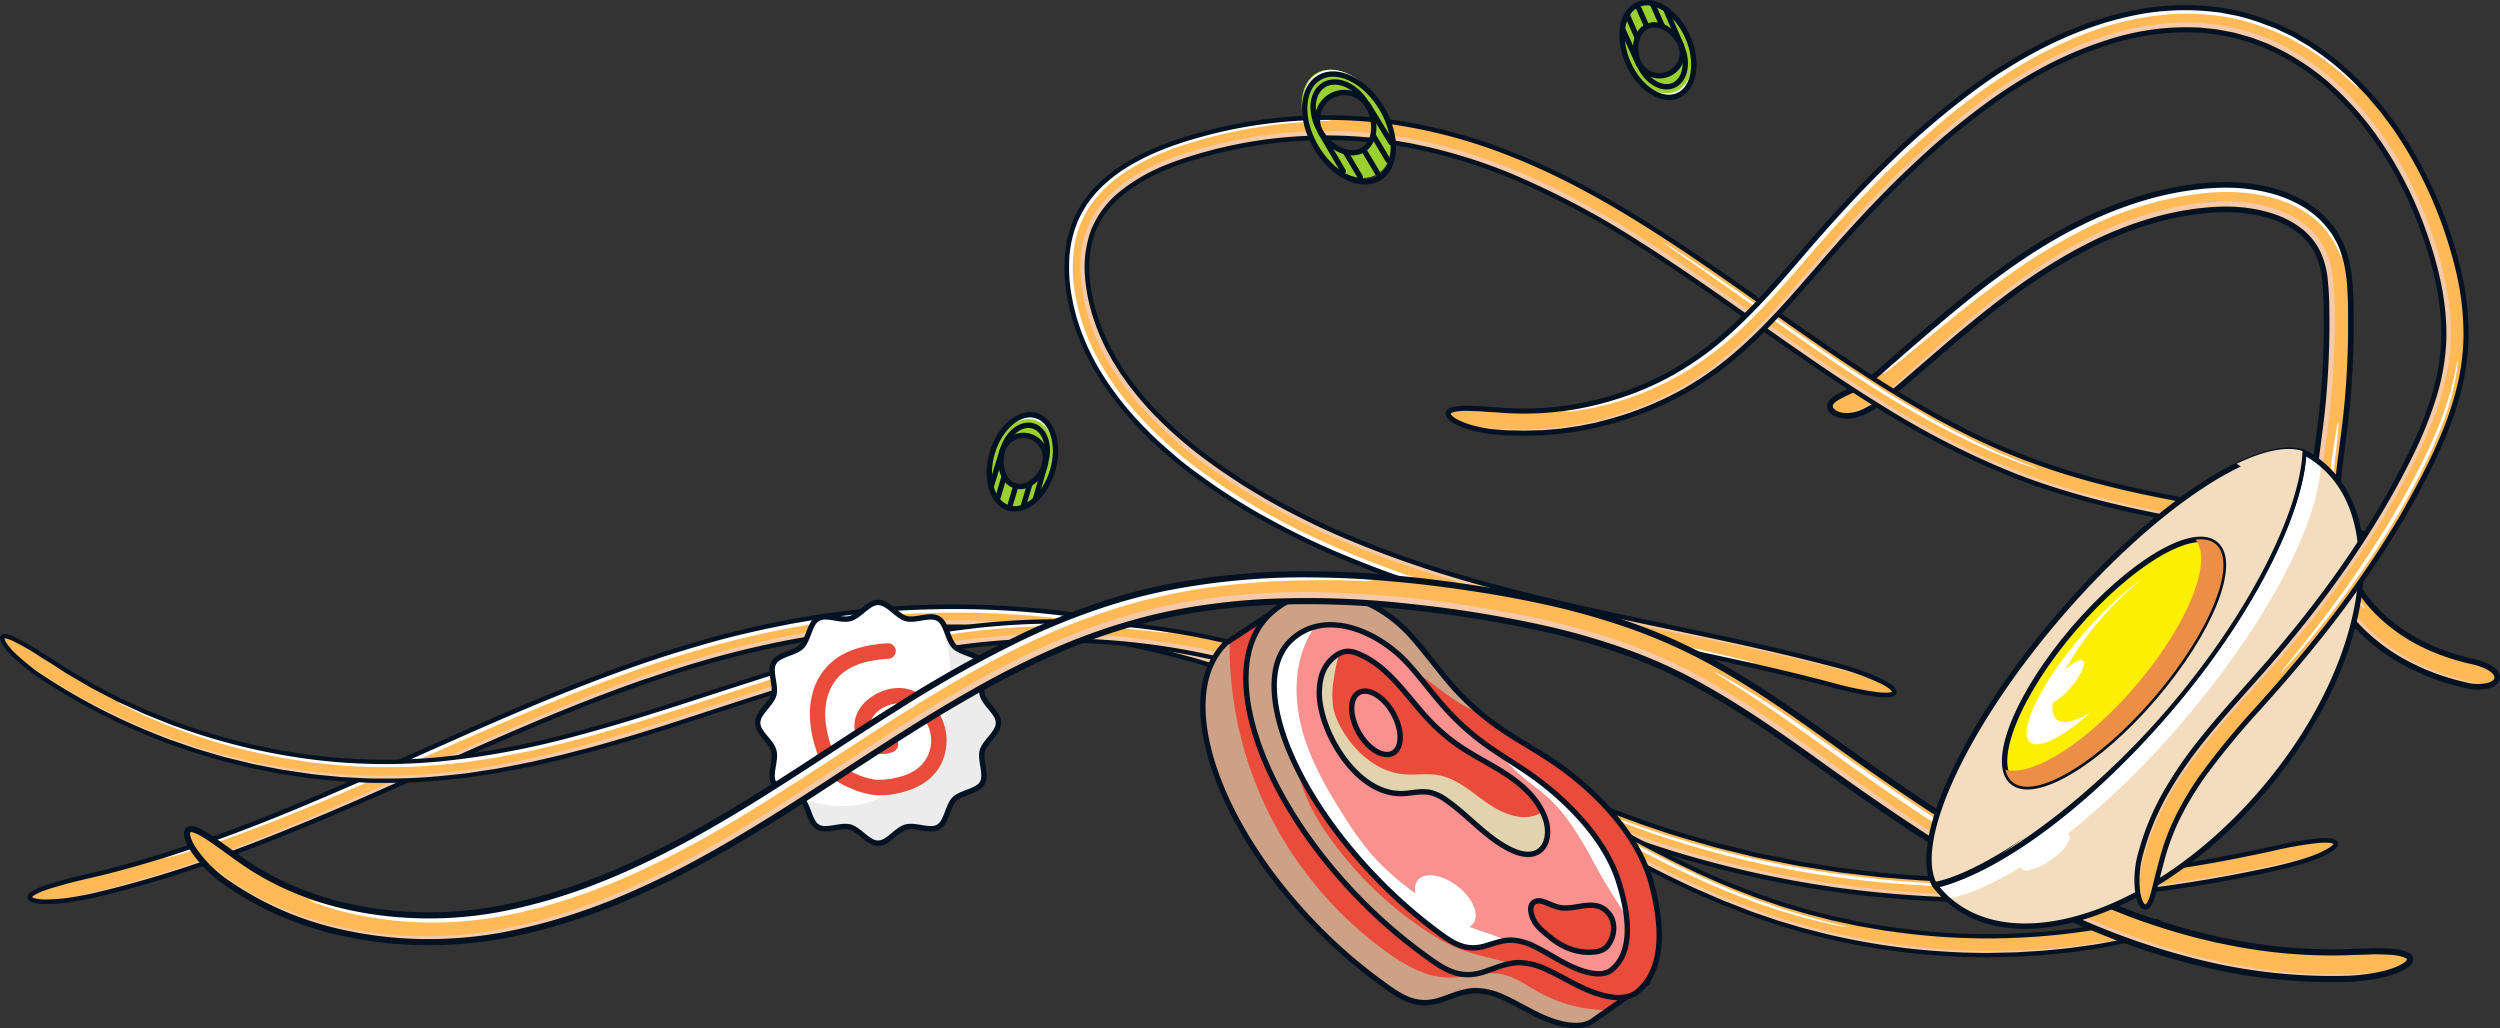 <svg xmlns="http://www.w3.org/2000/svg" viewBox="0 0 928.91 382.06"><rect x="0" y="0" width="928.91" height="382.06" fill="#333333" stroke="none"/><defs><style>.cls-1{isolation:isolate;}.cls-2{fill:#9ad130;}.cls-3{fill:#fff;}.cls-4{mix-blend-mode:multiply;}.cls-10,.cls-11,.cls-17,.cls-21,.cls-5,.cls-8,.cls-9{fill:none;stroke:#021223;stroke-linecap:round;stroke-linejoin:round;}.cls-5{stroke-width:2px;}.cls-6{fill:#ffb956;}.cls-7{fill:#f4caab;}.cls-8{stroke-width:1.7px;}.cls-9{stroke-width:1.61px;}.cls-10{stroke-width:2.09px;}.cls-11{stroke-width:1.72px;}.cls-12{fill:#e94c3b;}.cls-13{fill:#cda186;}.cls-14{fill:#f9918f;}.cls-15{fill:#e0d3ad;}.cls-16{fill:#ececec;}.cls-17{stroke-width:2.28px;}.cls-18{fill:#f4ddbe;}.cls-19{fill:#fcef04;}.cls-20{fill:#ec8e46;}.cls-21{stroke-width:1.89px;}</style></defs><title>noodles 1</title><g class="cls-1"><g id="Layer_2" data-name="Layer 2"><g id="OBJECTS"><path class="cls-2" d="M384.81,154.15c-6.22-1.85-13.55,4.32-16.35,13.79s0,18.63,6.18,20.48,13.54-4.33,16.35-13.79S391,156,384.81,154.15Zm-8.46,28.5c-4.78-1.42-7.31-7.09-5.65-12.68s6.87-8.95,11.65-7.54,7.31,7.1,5.65,12.68S381.13,184.07,376.35,182.65Z"/><path class="cls-2" d="M385,154.42c-6.18-1.84-13.48,4.36-16.29,13.84s-.08,18.66,6.1,20.49,13.49-4.36,16.3-13.84S391.17,156.25,385,154.42Zm-7.75,26.11c-4.39-1.3-6.47-7.34-4.65-13.49s6.87-10.08,11.26-8.78,6.48,7.35,4.65,13.5S381.63,181.84,377.23,180.53Z"/><path class="cls-3" d="M384.5,156.05c5,1.5,7.88,7.66,7.44,15,1.14-8-1.63-15-7-16.59s-11.48,2.8-14.88,10.1C373.71,158.17,379.45,154.55,384.5,156.05Z"/><g class="cls-4"><path class="cls-2" d="M392.18,168.29a20.82,20.82,0,0,1-6.79,9.17c-2.33,2.62-5.37,3.9-8.16,3.07s-4.64-3.56-5.16-7a20.86,20.86,0,0,1-.69-11.4,26.43,26.43,0,0,0-2.69,6.15c-2.82,9.48-.08,18.66,6.1,20.49s13.49-4.36,16.3-13.84A26.44,26.44,0,0,0,392.18,168.29Z"/></g><path class="cls-5" d="M391.09,174.91c-2.81,9.48-10.11,15.68-16.3,13.84s-8.92-11-6.1-20.49S378.8,152.58,385,154.42,393.9,165.43,391.09,174.91Z"/><path class="cls-5" d="M388.49,171.76c-1.82,6.15-6.86,10.08-11.26,8.77s-6.47-7.34-4.65-13.49,6.87-10.08,11.26-8.78S390.32,165.61,388.49,171.76Z"/><path class="cls-5" d="M372.25,168.14A8.23,8.23,0,1,1,388,172.82"/><line class="cls-5" x1="375.07" y1="188.64" x2="377.35" y2="180.95"/><line class="cls-5" x1="380.13" y1="188.36" x2="382.63" y2="179.93"/><line class="cls-5" x1="384.74" y1="185.36" x2="388.52" y2="172.15"/><line class="cls-5" x1="370.6" y1="185.54" x2="373.1" y2="177.11"/><line class="cls-5" x1="368.37" y1="180.5" x2="372.41" y2="167.37"/><path class="cls-2" d="M623.83,35.63c6.13-2.71,7.76-12.47,3.64-21.8S615-.86,608.9,1.85s-7.76,12.47-3.64,21.8S617.7,38.34,623.83,35.63ZM611.41,7.54c4.71-2.08,10.5.69,12.93,6.19s.59,11.65-4.12,13.73-10.5-.69-12.93-6.19S606.7,9.62,611.41,7.54Z"/><path class="cls-2" d="M623.51,35.53c6.1-2.69,7.7-12.45,3.57-21.8S614.65-1,608.56,1.69s-7.7,12.46-3.56,21.8S617.42,38.23,623.51,35.53ZM612.14,9.79c4.33-1.91,10,1.45,12.69,7.51s1.34,12.53-3,14.44-10-1.44-12.69-7.51S607.81,11.71,612.14,9.79Z"/><path class="cls-3" d="M622.8,33.92c-5,2.2-11.33-.75-15.86-6.79,4.44,7,11.32,10.73,16.57,8.4s7.16-9.88,5-17.91C629.87,25,627.77,31.72,622.8,33.92Z"/><g class="cls-4"><path class="cls-2" d="M608.57,29.43a21.51,21.51,0,0,1-.79-11.76c.07-3.61,1.61-6.66,4.36-7.88s6-.29,8.75,2.08a21.52,21.52,0,0,1,8.17,8.5,27.37,27.37,0,0,0-2-6.64c-4.14-9.34-12.43-14.73-18.52-12s-7.7,12.46-3.56,21.8A26.91,26.91,0,0,0,608.57,29.43Z"/></g><path class="cls-5" d="M605,23.49c-4.14-9.34-2.54-19.1,3.56-21.8s14.38,2.7,18.52,12,2.53,19.11-3.57,21.8S609.13,32.84,605,23.49Z"/><ellipse class="cls-5" cx="616.99" cy="20.77" rx="8.57" ry="12" transform="translate(44.27 251.22) rotate(-23.85)"/><path class="cls-5" d="M624.35,16.22a8.5,8.5,0,1,1-15.55,6.87"/><line class="cls-5" x1="608.42" y1="1.96" x2="611.77" y2="9.54"/><line class="cls-5" x1="604.62" y1="5.57" x2="608.29" y2="13.88"/><line class="cls-5" x1="603" y1="11.02" x2="608.86" y2="23.94"/><line class="cls-5" x1="614.01" y1="1.42" x2="617.68" y2="9.73"/><line class="cls-5" x1="619.13" y1="3.89" x2="624.74" y2="16.93"/><path class="cls-6" d="M844.28,315.36c-15.32,3.31-29.69,6-43.19,7.64-6.73,1-13.26,1.55-19.53,2.21-3.13.36-6.22.5-9.25.72l-8.9.6a416.78,416.78,0,0,1-59.2-1c-2-.18-4-.26-6-.51l-5.66-.67-5.37-.62c-1.74-.21-3.44-.38-5.08-.67l-9.32-1.47-4.26-.68-4-.79-7.24-1.45c-2.25-.47-4.37-.83-6.29-1.34l-9.93-2.44-3.77-.93-3-.88-4.06-1.19-1.62-.47,4.52,1.32,3.6,1.05c1.28.39,2.66.67,4,1,10.92,2.67,21.84,5.35-.33-.08-2.79-.62-6-1.63-9.85-2.73s-8.24-2.33-13.2-4.06c-2.49-.86-5.16-1.67-7.94-2.71s-5.75-2.09-8.87-3.24l-9.83-3.85c-3.45-1.36-7-2.91-10.84-4.47-15.16-6.36-33-14.68-54.42-24.47-10.72-4.87-22.35-10.07-35.1-15.31a435.82,435.82,0,0,0-42-14.93c-2.17-.7-4.38-1.26-6.57-1.86s-4.39-1.22-6.6-1.75c-4.44-1-8.85-2.16-13.32-3C413,230.44,404,229.1,395,227.91a336.55,336.55,0,0,0-54.51-2.17c-9.1.29-18.17,1.18-27.21,2.2-4.5.65-9,1.16-13.51,2-2.24.39-4.49.74-6.73,1.16l-6.69,1.35c-8.91,1.87-17.75,4-26.47,6.6l-3.27.94-3.26,1-6.5,2c-4.3,1.43-8.61,2.84-12.87,4.38-34.2,12.12-66.89,27.56-99.79,42q-12.33,5.43-24.75,10.59t-25,9.84c-8.4,3.07-16.84,6-25.37,8.63s-17.12,5-25.8,7c-3.77.88-7.06,1.64-9.85,2.45s-5.14,1.44-7,2.13a24.54,24.54,0,0,0-4.12,1.89c-.9.57-1.31,1.1-1.25,1.56s.62.85,1.66,1.14a16.7,16.7,0,0,0,4.56.45,66.68,66.68,0,0,0,7.44-.5c2.94-.43,6.37-1,10.22-1.87,31.11-7.3,56.79-17.35,78.58-26.33s39.75-17.33,54.84-24,27.24-12,37-16,17.1-6.87,22.48-8.84,8.76-3.17,10.62-3.84,2.24-.79,1.59-.57c-1.28.48-6.62,2.28-11.89,4.29s-10.54,4-11.83,4.53l1.58-.62c1.86-.71,5.19-2.05,10.57-4s12.77-4.65,22.77-7.88a361.35,361.35,0,0,1,38.69-10.13,327.33,327.33,0,0,1,139.41,2.33c2.16.54,4.34,1,6.48,1.59l6.45,1.74c2.15.54,4.26,1.26,6.4,1.89l6.39,1.95c4.22,1.44,8.45,2.84,12.65,4.35l6.28,2.33c2.09.77,4.18,1.56,6.25,2.4,16.65,6.54,33,13.92,49.36,21.41s32.71,15.11,49.41,22.1,33.71,13.42,51.25,18.29A393.22,393.22,0,0,0,683.6,330.8a427.42,427.42,0,0,0,54.32,3.7c36.33.31,72.57-4.1,108-11.88,7.67-1.8,13.33-3.52,16.93-5.27s5.28-3.08,5-4-2.36-1.3-6.3-1A136.39,136.39,0,0,0,844.28,315.36Z"/><g class="cls-4"><path class="cls-7" d="M214.73,261.63c9.25-3.64,15.4-5.9,19.2-7.26l5.12-1.81c6.81-2.34,15.32-5.23,26-8.18a340.68,340.68,0,0,1,38.89-8.51c1.92-.31,3.9-.55,5.9-.83s4.05-.6,6.15-.8c4.18-.43,8.52-1,13-1.25,9-.75,18.74-1,29.13-1a314.86,314.86,0,0,1,33.23,2.08,327.42,327.42,0,0,1,37.12,6.41,364,364,0,0,1,51.06,16.13c16.68,6.53,33.06,13.89,49.42,21.38s32.7,15.12,49.36,22.12a447.38,447.38,0,0,0,51.11,18.37,390.89,390.89,0,0,0,53.19,11.28,435,435,0,0,0,54.2,3.82l6.8,0h3.4l3.39-.11c4.53-.16,9.06-.26,13.58-.48l13.55-.91c4.52-.35,9-.89,13.52-1.32A521.43,521.43,0,0,0,844.66,322c4.85-1.12,8.81-2.19,12.07-3.19-6.8,1.5-13.7,3.2-20.85,4.49-3.56.66-7.14,1.44-10.8,2L814,327.13l-2.8.45-2.82.38-5.68.73c-3.81.48-7.65,1.05-11.54,1.37l-11.77,1.13-12,.76c-4,.31-8.1.38-12.2.5s-8.23.29-12.4.2-8.35,0-12.58-.12L717.49,332a427.2,427.2,0,0,1-52.33-6.31,375.86,375.86,0,0,1-53.38-14.15c-17.8-6.09-35.42-13.67-53.17-21.63S523,273.39,504.67,265.37A489.54,489.54,0,0,0,447.82,244a323.36,323.36,0,0,0-31.43-7.69q-15.79-3-31.6-4.47c-10.52-.94-21-1.37-31.41-1.37s-20.7.62-30.87,1.57l-7.61.82-7.53,1c-2.52.31-5,.76-7.48,1.18s-5,.8-7.42,1.34c-9.85,1.86-19.48,4.29-28.93,7s-18.7,5.7-27.74,8.94-17.92,6.66-26.6,10.22c-17.37,7.1-34.06,14.63-50.27,21.93S127,298.86,111.6,305.33s-30.42,12.29-45.15,17.1a375.26,375.26,0,0,1-43,11.56c2.94-.43,6.33-1.08,10.2-1.91,13.21-3,25.46-6.63,36.84-10.41S92.43,313.92,102.2,310c19.55-7.83,36.18-15.28,50.56-21.67s26.48-11.81,36.71-16.22S208,264.32,214.73,261.63Z"/></g><path class="cls-3" d="M468.53,246.69a3.68,3.68,0,0,1-1.08-.24c-.7-.19-1.74-.51-3.1-.93-2.73-.82-6.68-2.2-11.89-3.65a341.33,341.33,0,0,0-44.56-10.12c-9.53-1.45-20-2.78-31.35-3.46a345.5,345.5,0,0,0-36.18-.33,332.36,332.36,0,0,0-39.76,4.14,350.86,350.86,0,0,0-41.8,9.64c-14.11,4.11-27.63,8.95-40.54,13.92s-25.2,10.18-36.86,15.22c-23.29,10.14-44.1,19.57-61.79,27S87.43,310.68,77.3,314.08c-5.08,1.67-9,3-11.73,3.73-1.35.39-2.38.67-3.08.85a4.55,4.55,0,0,1-1.08.22,3.93,3.93,0,0,1,1-.45c.68-.26,1.69-.62,3-1.08C68.08,316.43,72,315,77,313.2c10-3.66,24.4-9.33,42-16.92s38.29-17.16,61.57-27.42c11.65-5.11,23.95-10.35,36.89-15.39s26.52-9.89,40.71-14a349.28,349.28,0,0,1,42.1-9.66,328.43,328.43,0,0,1,40-4,339.49,339.49,0,0,1,36.41.55c11.39.77,21.93,2.21,31.5,3.77A309.29,309.29,0,0,1,452.74,241c5.18,1.59,9.09,3.12,11.77,4.09,1.33.49,2.34.88,3,1.15A3.82,3.82,0,0,1,468.53,246.69Z"/><path class="cls-8" d="M844.28,315.36c-15.32,3.31-29.69,6-43.19,7.64-6.73,1-13.26,1.55-19.53,2.21-3.13.36-6.22.5-9.25.72l-8.9.6a416.78,416.78,0,0,1-59.2-1c-2-.18-4-.26-6-.51l-5.66-.67-5.37-.62c-1.74-.21-3.44-.38-5.08-.67l-9.32-1.47-4.26-.68-4-.79-7.24-1.45c-2.25-.47-4.37-.83-6.29-1.34l-9.93-2.44-3.77-.93-3-.88-4.06-1.19-1.62-.47,4.52,1.32,3.6,1.05c1.28.39,2.66.67,4,1,10.92,2.67,21.84,5.35-.33-.08-2.79-.62-6-1.63-9.85-2.73s-8.24-2.33-13.2-4.06c-2.49-.86-5.16-1.67-7.94-2.71s-5.75-2.09-8.87-3.24l-9.83-3.85c-3.45-1.36-7-2.91-10.84-4.47-15.16-6.36-33-14.68-54.42-24.47-10.72-4.87-22.35-10.07-35.1-15.31a435.82,435.82,0,0,0-42-14.93c-2.17-.7-4.38-1.26-6.57-1.86s-4.39-1.22-6.6-1.75c-4.44-1-8.85-2.16-13.32-3C413,230.44,404,229.1,395,227.91a336.55,336.55,0,0,0-54.51-2.17c-9.1.29-18.17,1.18-27.21,2.2-4.5.65-9,1.16-13.51,2-2.24.39-4.49.74-6.73,1.16l-6.69,1.35c-8.91,1.87-17.75,4-26.47,6.6l-3.27.94-3.26,1-6.5,2c-4.3,1.43-8.61,2.84-12.87,4.38-34.2,12.12-66.89,27.56-99.79,42q-12.33,5.43-24.75,10.59t-25,9.84c-8.4,3.07-16.84,6-25.37,8.63s-17.12,5-25.8,7c-3.77.88-7.06,1.64-9.85,2.45s-5.14,1.44-7,2.13a24.54,24.54,0,0,0-4.12,1.89c-.9.57-1.31,1.1-1.25,1.56s.62.85,1.66,1.14a16.7,16.7,0,0,0,4.56.45,66.68,66.68,0,0,0,7.44-.5c2.94-.43,6.37-1,10.22-1.87,31.11-7.3,56.79-17.35,78.58-26.33s39.75-17.33,54.84-24,27.24-12,37-16,17.1-6.87,22.48-8.84,8.76-3.17,10.62-3.84,2.24-.79,1.59-.57c-1.28.48-6.62,2.28-11.89,4.29s-10.54,4-11.83,4.53l1.58-.62c1.86-.71,5.19-2.05,10.57-4s12.77-4.65,22.77-7.88a361.35,361.35,0,0,1,38.69-10.13,327.33,327.33,0,0,1,139.41,2.33c2.16.54,4.34,1,6.48,1.59l6.45,1.74c2.15.54,4.26,1.26,6.4,1.89l6.39,1.95c4.22,1.44,8.45,2.84,12.65,4.35l6.28,2.33c2.09.77,4.18,1.56,6.25,2.4,16.65,6.54,33,13.92,49.36,21.41s32.71,15.11,49.41,22.1,33.71,13.42,51.25,18.29A393.22,393.22,0,0,0,683.6,330.8a427.42,427.42,0,0,0,54.32,3.7c36.33.31,72.57-4.1,108-11.88,7.67-1.8,13.33-3.52,16.93-5.27s5.28-3.08,5-4-2.36-1.3-6.3-1A136.39,136.39,0,0,0,844.28,315.36Z"/><path class="cls-3" d="M745,329.28a8.7,8.7,0,0,1-1.64.12l-4.68.1-7.42.08-9.83-.29a383.11,383.11,0,0,1-56.53-6.21A357.09,357.09,0,0,1,610,308.26l-9.2-3.46c-2.71-1-5-2-6.89-2.77l-4.32-1.83a8.07,8.07,0,0,1-1.47-.71,8.58,8.58,0,0,1,1.56.48l4.41,1.61c1.91.69,4.22,1.62,6.95,2.57l9.25,3.28a390.65,390.65,0,0,0,54.83,14.43,422.07,422.07,0,0,0,56.34,6.55l9.8.48,7.41.13,4.68.13A7.32,7.32,0,0,1,745,329.28Z"/><path class="cls-6" d="M780.29,344.36a248.76,248.76,0,0,1-76.49,1.07c-1.36-.19-2.71-.33-4-.56l-3.93-.68c-2.6-.45-5.15-.84-7.61-1.41L681,341.22l-6.88-1.76c-2.26-.53-4.42-1.22-6.54-1.84s-4.22-1.21-6.22-1.9c-4-1.4-7.85-2.59-11.42-4.06-7.22-2.7-13.59-5.53-19.3-8.14l-8-3.84-7.07-3.61c-8.84-4.58-15.32-8.25-20-10.93-9.43-5.38-11.79-6.82-10.68-6.15s5.74,3.38,10.39,6l6.54,3.69,3.93,2.14c1.14.59-1.32-.62-10.75-6-4.72-2.68-11.17-6.44-19.79-11.54S555.7,281.71,542,274c-6.85-3.82-14.4-8-22.9-12.2l-6.52-3.23-6.91-3.16-3.57-1.62-3.7-1.54c-2.51-1-5-2.1-7.66-3.13a274,274,0,0,0-76.68-17.36c-8.6-.66-17.23-.9-25.85-.81s-17.24.73-25.82,1.64c-4.27.57-8.57,1-12.8,1.8s-8.52,1.36-12.71,2.32-8.43,1.72-12.58,2.8-8.35,2-12.47,3.2c-33.1,9-65,21.22-97.65,29.89A309.66,309.66,0,0,1,164.65,282a214.08,214.08,0,0,1-50.15-.81,232.33,232.33,0,0,1-48.74-12c-2-.64-3.91-1.51-5.86-2.27l-5.84-2.35-5.71-2.62c-1.9-.9-3.84-1.7-5.68-2.7l-5.58-2.9c-.92-.49-1.87-.94-2.78-1.46l-2.72-1.58-5.43-3.16c-1.81-1.06-3.53-2.26-5.3-3.38-1.53-1-3-1.89-4.34-2.71s-2.57-1.69-3.73-2.4c-2.33-1.44-4.35-2.55-6-3.37C3.51,236.49,1.51,236,1,236.7s.35,2.53,2.87,5.38a64.81,64.81,0,0,0,5.22,4.76c1.09.89,2.28,1.86,3.6,2.84s2.81,1.92,4.39,2.94A232,232,0,0,0,54.57,272.3l4.53,1.83c1.5.61,3,1.21,4.49,1.7l8.81,3.06L81,281.45c.7.2,1.4.42,2.1.61l2.11.52,4.15,1,4.07,1c1.35.3,2.69.54,4,.81,2.66.51,5.26,1.06,7.82,1.5,5.15.71,10.06,1.6,14.82,2l7,.66,6.69.33c4.36.31,8.52.17,12.49.2a209.73,209.73,0,0,0,21.48-1.34l4.67-.48c1.51-.18,3-.43,4.39-.64l8-1.22c5-.94,9.33-1.81,13.1-2.56l9.6-2.25c2.69-.59,4.83-1.21,6.56-1.66l3.94-1c1.84-.49,2.2-.58,1.56-.42l-4.37,1.17c-2.13.54-4.72,1.31-7.37,1.89-5.28,1.21-10.54,2.53-11.85,2.71l1.59-.31,10.58-2.48c2.69-.59,5.81-1.51,9.52-2.47s7.94-2.19,12.78-3.61l3.75-1.09,4-1.22,8.63-2.68L267,263.82c7.43-2.42,15.56-5.07,24.51-7.85,4.46-1.42,9.15-2.75,14-4.23,2.45-.7,5-1.37,7.51-2.08s5.16-1.46,7.84-2.08l8.19-2c2.78-.68,5.65-1.22,8.55-1.85l4.41-.92c1.49-.29,3-.52,4.52-.78,3-.49,6.13-1.08,9.3-1.52A270.31,270.31,0,0,1,397,238a264.93,264.93,0,0,1,98.1,20.5,414.61,414.61,0,0,1,45.27,22.64c14.74,8.37,29.27,17.22,44,25.79s29.79,16.88,45.44,24l5.93,2.58c2,.83,3.92,1.77,6,2.51l6,2.34,3,1.18,3.06,1.05,6.13,2.09c2.06.65,4.13,1.24,6.2,1.86,4.12,1.31,8.33,2.25,12.51,3.35a258.76,258.76,0,0,0,25.45,4.68c8.55,1.23,17.17,1.81,25.78,2.19l6.48.11c1.07,0,2.15,0,3.23,0l3.24-.07,6.47-.15,6.46-.39,3.23-.2c1.07-.08,2.15-.2,3.22-.3l6.44-.65c2.14-.24,4.28-.58,6.42-.87s4.28-.56,6.39-1c14.81-2.55,21.56-6.5,21.1-8.14S794.65,341.89,780.29,344.36Z"/><g class="cls-4"><path class="cls-7" d="M194.51,283.65c1.17-.24,2.29-.44,3.36-.67l3-.71,5.26-1.24c3.17-.71,5.61-1.37,7.47-1.87l5-1.33c3.34-.85,7-2,11.2-3.18s8.73-2.63,13.78-4.19c10.1-3.15,22-7.1,36.18-11.66s30.51-9.68,49.69-14.18c2.4-.56,4.85-1,7.34-1.57s5-1.12,7.59-1.51c5.18-.86,10.5-1.84,16.05-2.47a266.22,266.22,0,0,1,134,18.25,415.19,415.19,0,0,1,45.41,22.57c14.77,8.35,29.3,17.21,44,25.78s29.73,16.89,45.32,24.08c3.92,1.74,7.86,3.46,11.81,5.13l6,2.34c2,.77,4,1.59,6,2.25l6.1,2.09c2,.72,4.12,1.25,6.17,1.89s4.11,1.28,6.21,1.78l6.25,1.6c2.08.56,4.19,1,6.29,1.42s4.2.93,6.32,1.31l6.36,1.1c1.06.18,2.11.39,3.18.53l3.2.43,6.39.84,6.43.6,3.21.3,3.22.18,6.44.36c8.6.21,17.21.26,25.8-.36,4.29-.2,8.57-.69,12.85-1.11,2.15-.18,4.27-.56,6.4-.83s4.27-.55,6.38-.94a104.93,104.93,0,0,0,11.59-2.56,259.68,259.68,0,0,1-41,5,254.38,254.38,0,0,1-44.37-1.93,259.42,259.42,0,0,1-46.15-10.36,311.55,311.55,0,0,1-45.85-19.66c-30.31-15.58-59.83-35.56-92.35-52.53-2-1.1-4.1-2.07-6.15-3.1s-4.12-2.07-6.2-3.06l-6.31-2.89-3.17-1.45-3.21-1.34a256.81,256.81,0,0,0-26.4-9.61c-2.27-.66-4.52-1.39-6.81-2l-6.88-1.81c-4.62-1.08-9.27-2.17-14-3a276.8,276.8,0,0,0-28.59-3.92,271.42,271.42,0,0,0-60.61,1.95c-19.76,3-38.86,8-57.39,13.66S260,264,242.17,269.53s-35.45,10.59-53,14a241.27,241.27,0,0,1-52,4.71,234,234,0,0,1-48.73-6.46A233.33,233.33,0,0,1,8.64,245.64c1.1.87,2.31,1.81,3.62,2.79s2.8,1.92,4.37,2.95a220.71,220.71,0,0,0,31.89,17.43,225.92,225.92,0,0,0,30.13,11.08,227.13,227.13,0,0,0,51.63,9c3.76.15,7.37.45,10.85.37h7.59c.81,0,1.62-.08,2.42-.11l9.17-.47,8.35-.86,3.88-.39,3.68-.55,6.81-1c2.16-.29,4.17-.73,6.08-1.1Z"/></g><path class="cls-3" d="M434.23,235.16a39.78,39.78,0,0,1-4.1-.37c-2.68-.26-6.62-.78-11.72-1.15l-4-.33-4.45-.24c-1.56-.07-3.17-.21-4.86-.24l-5.25-.13-2.77-.06h-2.86l-6,0c-4.11.17-8.46.26-13,.64a256.16,256.16,0,0,0-29.62,3.74l-4,.69-4,.86-8.26,1.76-8.42,2.1c-1.42.36-2.86.69-4.3,1.08l-4.32,1.2C289,251.06,264.09,260,237.67,268.1l-4.94,1.52-4.93,1.44c-3.29.93-6.53,1.94-9.78,2.77l-9.68,2.55-9.59,2.24c-1.58.39-3.17.7-4.75,1l-4.72.92-4.68.91-4.66.71-4.61.69c-1.53.22-3,.5-4.57.62l-9,.9a229.28,229.28,0,0,1-33.82.16c-2.64-.2-5.23-.52-7.77-.76l-3.78-.38-3.69-.56-7.14-1.08-6.79-1.37a215.26,215.26,0,0,1-40.67-12.62c-4.68-1.87-8.15-3.66-10.53-4.82-1.19-.58-2.09-1-2.69-1.35a3.73,3.73,0,0,1-.88-.53,3.24,3.24,0,0,1,1,.32c.63.25,1.56.63,2.78,1.15,2.44,1,6,2.68,10.67,4.41a230.92,230.92,0,0,0,40.66,11.87l6.75,1.28,7.1,1,3.66.52,3.76.35c2.52.21,5.09.51,7.71.68a231.88,231.88,0,0,0,33.52-.36l8.92-.94c1.51-.12,3-.4,4.53-.62l4.57-.71,4.62-.71,4.64-.92,4.69-.93c1.57-.3,3.15-.62,4.72-1l9.52-2.24,9.63-2.55c3.24-.83,6.47-1.84,9.74-2.77l4.91-1.43,4.93-1.53c26.36-8.12,51.32-17,74.68-23.18l4.35-1.18c1.44-.38,2.89-.71,4.32-1.06l8.48-2.06,8.31-1.72,4.06-.84,4-.66a248.12,248.12,0,0,1,29.83-3.49c4.59-.33,9-.37,13.1-.48,2.07,0,4.08,0,6,0l2.88,0,2.78.1,5.27.22c1.7.07,3.32.24,4.88.34l4.46.34,4,.43c5.11.51,9,1.17,11.71,1.58,1.33.2,2.34.38,3,.54A3.7,3.7,0,0,1,434.23,235.16Z"/><path class="cls-9" d="M780.29,344.36a248.76,248.76,0,0,1-76.49,1.07c-1.36-.19-2.71-.33-4-.56l-3.93-.68c-2.6-.45-5.15-.84-7.61-1.41L681,341.22l-6.88-1.76c-2.26-.53-4.42-1.22-6.54-1.84s-4.22-1.21-6.22-1.9c-4-1.4-7.85-2.59-11.42-4.06-7.22-2.7-13.59-5.53-19.3-8.14l-8-3.84-7.07-3.61c-8.84-4.58-15.32-8.25-20-10.93-9.43-5.38-11.79-6.82-10.68-6.15s5.74,3.38,10.39,6l6.54,3.69,3.93,2.14c1.14.59-1.32-.62-10.75-6-4.72-2.68-11.17-6.44-19.79-11.54S555.7,281.71,542,274c-6.85-3.82-14.4-8-22.9-12.2l-6.52-3.23-6.91-3.16-3.57-1.62-3.7-1.54c-2.51-1-5-2.1-7.66-3.13a274,274,0,0,0-76.68-17.36c-8.6-.66-17.23-.9-25.85-.81s-17.24.73-25.82,1.64c-4.27.57-8.57,1-12.8,1.8s-8.52,1.36-12.71,2.32-8.43,1.72-12.58,2.8-8.35,2-12.47,3.2c-33.1,9-65,21.22-97.65,29.89A309.66,309.66,0,0,1,164.65,282a214.08,214.08,0,0,1-50.15-.81,232.33,232.33,0,0,1-48.74-12c-2-.64-3.91-1.51-5.86-2.27l-5.84-2.35-5.71-2.62c-1.9-.9-3.84-1.7-5.68-2.7l-5.58-2.9c-.92-.49-1.87-.94-2.78-1.46l-2.72-1.58-5.43-3.16c-1.81-1.06-3.53-2.26-5.3-3.38-1.53-1-3-1.89-4.34-2.71s-2.57-1.69-3.73-2.4c-2.33-1.44-4.35-2.55-6-3.37C3.51,236.49,1.51,236,1,236.7s.35,2.53,2.87,5.38a64.81,64.81,0,0,0,5.22,4.76c1.09.89,2.28,1.86,3.6,2.84s2.81,1.92,4.39,2.94A232,232,0,0,0,54.57,272.3l4.53,1.83c1.5.61,3,1.21,4.49,1.7l8.81,3.06L81,281.45c.7.2,1.4.42,2.1.61l2.11.52,4.15,1,4.07,1c1.35.3,2.69.54,4,.81,2.66.51,5.26,1.06,7.82,1.5,5.15.71,10.06,1.6,14.82,2l7,.66,6.69.33c4.36.31,8.52.17,12.49.2a209.73,209.73,0,0,0,21.48-1.34l4.67-.48c1.51-.18,3-.43,4.39-.64l8-1.22c5-.94,9.33-1.81,13.1-2.56l9.6-2.25c2.69-.59,4.83-1.21,6.56-1.66l3.94-1c1.84-.49,2.2-.58,1.56-.42l-4.37,1.17c-2.13.54-4.72,1.31-7.37,1.89-5.28,1.21-10.54,2.53-11.85,2.71l1.59-.31,10.58-2.48c2.69-.59,5.81-1.51,9.52-2.47s7.94-2.19,12.78-3.61l3.75-1.09,4-1.22,8.63-2.68L267,263.82c7.43-2.42,15.56-5.07,24.51-7.85,4.46-1.42,9.15-2.75,14-4.23,2.45-.7,5-1.37,7.51-2.08s5.16-1.46,7.84-2.08l8.19-2c2.78-.68,5.65-1.22,8.55-1.85l4.41-.92c1.49-.29,3-.52,4.52-.78,3-.49,6.13-1.08,9.3-1.52A270.31,270.31,0,0,1,397,238a264.93,264.93,0,0,1,98.1,20.5,414.61,414.61,0,0,1,45.27,22.64c14.74,8.37,29.27,17.22,44,25.79s29.79,16.88,45.44,24l5.93,2.58c2,.83,3.92,1.77,6,2.51l6,2.34,3,1.18,3.06,1.05,6.13,2.09c2.06.65,4.13,1.24,6.2,1.86,4.12,1.31,8.33,2.25,12.51,3.35a258.76,258.76,0,0,0,25.45,4.68c8.55,1.23,17.17,1.81,25.78,2.19l6.48.11c1.07,0,2.15,0,3.23,0l3.24-.07,6.47-.15,6.46-.39,3.23-.2c1.07-.08,2.15-.2,3.22-.3l6.44-.65c2.14-.24,4.28-.58,6.42-.87s4.28-.56,6.39-1c14.81-2.55,21.56-6.5,21.1-8.14S794.65,341.89,780.29,344.36Z"/><path class="cls-3" d="M686.3,344.48a7.31,7.31,0,0,1-1.54-.21c-1-.18-2.46-.43-4.34-.82-3.74-.91-9.18-2.1-15.76-4.1-3.32-.89-6.86-2.2-10.71-3.45-1.93-.61-3.85-1.43-5.87-2.18l-6.21-2.39c-8.38-3.55-17.54-7.62-26.85-12.52-4.7-2.35-9.17-4.89-13.54-7.23s-8.49-4.79-12.43-7.09c-7.88-4.59-14.93-8.83-20.84-12.39l-14-8.47-3.8-2.33a7.12,7.12,0,0,1-1.28-.88,8.62,8.62,0,0,1,1.4.67c.91.47,2.22,1.2,3.9,2.15,3.38,1.89,8.24,4.66,14.2,8.15l21,12.16c3.95,2.28,8.13,4.6,12.45,7s8.83,4.86,13.52,7.2c9.29,4.89,18.4,9,26.72,12.57l6.17,2.42c2,.76,3.91,1.6,5.83,2.22,3.82,1.29,7.32,2.64,10.62,3.58,6.53,2.1,11.92,3.41,15.62,4.44l4.29,1A7.79,7.79,0,0,1,686.3,344.48Z"/><path class="cls-6" d="M918.19,245.66A80.91,80.91,0,0,1,900,239.28a63.94,63.94,0,0,1-13.6-9.1,53.34,53.34,0,0,1-14.65-20.45,50.23,50.23,0,0,1-2.54-9.08,63.64,63.64,0,0,1-.84-7.67,91.74,91.74,0,0,1,.13-10.66c.37-5.13.58-6.46.5-5.84s-.33,3.17-.49,5.69-.23,5-.23,5.62-.08-.66.24-5.78c.16-2.56.49-6.09,1.09-10.88s1.49-10.89,2.29-18.6,1.45-16.92,1.6-27.92c0-2.75,0-5.61,0-8.58s-.1-6-.32-9.37a56,56,0,0,0-1.61-10.58,35.63,35.63,0,0,0-2-5.61c-.41-.94-1-1.83-1.46-2.74-.27-.46-.51-.92-.81-1.36l-.93-1.29a34.71,34.71,0,0,0-10.64-9.45A48,48,0,0,0,843,70.57a66.45,66.45,0,0,0-13.24-1.83c-2.21-.07-4.45-.06-6.63.05s-4.34.26-6.49.54c-17.27,1.93-33.7,8-48.67,16s-28.68,18.22-41.61,28.86c-6.46,5.32-12.78,10.77-19.06,16.21L698,138.51a41.92,41.92,0,0,1-9.28,6.21,61,61,0,0,0-5.9,2.86A8.76,8.76,0,0,0,681,148.9a3.05,3.05,0,0,0-1,1.5,2.31,2.31,0,0,0,.37,1.81,5.08,5.08,0,0,0,2.25,1.66c2.18.93,5.93,1,9.78-.82a47.77,47.77,0,0,0,9.83-6.26c1.43-1.13,2.73-2.28,4-3.33l3.66-3.16,13.3-11.47c8.21-7,15.21-12.68,21.2-17.2a214.22,214.22,0,0,1,24.3-16.22c2.25-1.29,3.69-2,4.48-2.46s1-.5.68-.35c-.55.29-2.81,1.46-5,2.73s-4.4,2.6-4.94,2.9.58-.39,5.07-3c1.13-.64,2.47-1.4,4.07-2.23s3.45-1.79,5.58-2.84a141.28,141.28,0,0,1,16.7-6.8c3.5-1.13,7.36-2.27,11.66-3.21a105.28,105.28,0,0,1,14.18-2.1,67.56,67.56,0,0,1,8-.21,59.32,59.32,0,0,1,8.42.88,49.19,49.19,0,0,1,8.62,2.37,33.57,33.57,0,0,1,8.07,4.46,23.25,23.25,0,0,1,6.68,7.88,30.62,30.62,0,0,1,2.89,10.4,117.55,117.55,0,0,1,.6,12q.09,6.14-.06,12.28c-.21,8.17-.73,16.35-1.59,24.48s-2.17,16.3-3,24.79-1,17.3.73,26.13a56.47,56.47,0,0,0,4.18,12.85,59.87,59.87,0,0,0,7,11.46,65.8,65.8,0,0,0,9.2,9.67,70.67,70.67,0,0,0,10.83,7.7,86.74,86.74,0,0,0,24.44,9.4,17.45,17.45,0,0,0,8.55.12c2-.6,3-1.62,3.13-2.76C928.09,249.61,924.87,247.12,918.19,245.66Z"/><g class="cls-4"><path class="cls-7" d="M762.8,97.65c3.86-2.36,6.47-3.79,8.07-4.69l2.18-1.15c2.89-1.53,6.55-3.35,11.16-5.33a129,129,0,0,1,17-6,103.14,103.14,0,0,1,24.13-3.72,59.16,59.16,0,0,1,14.53,1.36,42.48,42.48,0,0,1,7.53,2.35,31.79,31.79,0,0,1,7.11,4,24.63,24.63,0,0,1,7.12,8.13,30.13,30.13,0,0,1,3.15,10.66,111.83,111.83,0,0,1,.66,12q.1,6.16,0,12.32-.3,12.3-1.56,24.57c-.82,8.15-2.15,16.32-3,24.75s-1.09,17.13.57,25.81a56.39,56.39,0,0,0,10.79,24A67.9,67.9,0,0,0,891.81,244a85.58,85.58,0,0,0,24.1,9.42,25.74,25.74,0,0,0,5.89.72,93.27,93.27,0,0,1-19.7-5.93,73.59,73.59,0,0,1-18.93-11.63,63.4,63.4,0,0,1-14.88-18.41,54,54,0,0,1-4.47-11.58A63.08,63.08,0,0,1,862,194.07c-.45-8.49.51-17.07,1.65-25.65.58-4.29,1.2-8.6,1.72-12.95s.93-8.76,1.27-13.2q1-13.35.8-27.17a95.74,95.74,0,0,0-.89-13.7A28.49,28.49,0,0,0,861.71,89c-.36-.47-.69-1-1.06-1.43l-1.19-1.32c-.2-.22-.39-.44-.6-.65l-.66-.6-1.31-1.19a34.6,34.6,0,0,0-6-3.85,46,46,0,0,0-13.59-4.27A62.42,62.42,0,0,0,823.13,75a98.21,98.21,0,0,0-14,1.78,110.71,110.71,0,0,0-13.4,3.5A127.31,127.31,0,0,0,783,85.11a167.11,167.11,0,0,0-23.16,12.57c-14.44,9.33-27,19.9-38.5,30-5.75,5-11.25,10-16.57,14.74a73.59,73.59,0,0,1-8.48,6.77,41.66,41.66,0,0,1-4.8,2.7,25.92,25.92,0,0,1-5.38,1.78,16.83,16.83,0,0,0,5.34-1.35,43.45,43.45,0,0,0,8.44-5.05c1.23-.94,2.42-1.88,3.53-2.83l3.2-2.75,11.72-10.13c7.31-6.31,13.71-11.65,19.34-16.12A255.8,255.8,0,0,1,762.8,97.65Z"/></g><path class="cls-3" d="M870.08,95.69c-.1,0-.39-.67-1-2a34.57,34.57,0,0,0-3-5.53,31.53,31.53,0,0,0-6.6-7.23,39.76,39.76,0,0,0-11.05-6.13,59,59,0,0,0-14.65-3.19,80,80,0,0,0-17,.42,127.68,127.68,0,0,0-37,10.6A198.91,198.91,0,0,0,746.72,102C737.1,108.76,728.85,115.41,722,121s-12.37,10.24-16.23,13.33-6.06,4.74-6.19,4.59,1.82-2.08,5.44-5.45,8.92-8.21,15.63-14.06,14.88-12.7,24.51-19.7A190.42,190.42,0,0,1,778.69,80a125.52,125.52,0,0,1,37.89-10.61c1.52-.16,3-.32,4.51-.38s2.95-.19,4.44-.18a68.88,68.88,0,0,1,8.59.41,58.9,58.9,0,0,1,15.15,3.68,40.07,40.07,0,0,1,11.36,6.81,30.55,30.55,0,0,1,6.51,7.89,26.4,26.4,0,0,1,2.55,5.93C870.08,94.91,870.18,95.66,870.08,95.69Z"/><path class="cls-10" d="M918.19,245.66A80.91,80.91,0,0,1,900,239.28a63.94,63.94,0,0,1-13.6-9.1,53.34,53.34,0,0,1-14.65-20.45,50.23,50.23,0,0,1-2.54-9.08,63.64,63.64,0,0,1-.84-7.67,91.74,91.74,0,0,1,.13-10.66c.37-5.13.58-6.46.5-5.84s-.33,3.17-.49,5.69-.23,5-.23,5.62-.08-.66.24-5.78c.16-2.56.49-6.09,1.09-10.88s1.49-10.89,2.29-18.6,1.45-16.92,1.6-27.92c0-2.75,0-5.61,0-8.58s-.1-6-.32-9.37a56,56,0,0,0-1.61-10.58,35.63,35.63,0,0,0-2-5.61c-.41-.94-1-1.83-1.46-2.74-.27-.46-.51-.92-.81-1.36l-.93-1.29a34.71,34.71,0,0,0-10.64-9.45A48,48,0,0,0,843,70.57a66.45,66.45,0,0,0-13.24-1.83c-2.21-.07-4.45-.06-6.63.05s-4.34.26-6.49.54c-17.27,1.93-33.7,8-48.67,16s-28.68,18.22-41.61,28.86c-6.46,5.32-12.78,10.77-19.06,16.21L698,138.51a41.92,41.92,0,0,1-9.28,6.21,61,61,0,0,0-5.9,2.86A8.76,8.76,0,0,0,681,148.9a3.05,3.05,0,0,0-1,1.5,2.31,2.31,0,0,0,.37,1.81,5.08,5.08,0,0,0,2.25,1.66c2.18.93,5.93,1,9.78-.82a47.77,47.77,0,0,0,9.83-6.26c1.43-1.13,2.73-2.28,4-3.33l3.66-3.16,13.3-11.47c8.21-7,15.21-12.68,21.2-17.2a214.22,214.22,0,0,1,24.3-16.22c2.25-1.29,3.69-2,4.48-2.46s1-.5.68-.35c-.55.29-2.81,1.46-5,2.73s-4.4,2.6-4.94,2.9.58-.39,5.07-3c1.13-.64,2.47-1.4,4.07-2.23s3.45-1.79,5.58-2.84a141.28,141.28,0,0,1,16.7-6.8c3.5-1.13,7.36-2.27,11.66-3.21a105.28,105.28,0,0,1,14.18-2.1,67.56,67.56,0,0,1,8-.21,59.32,59.32,0,0,1,8.42.88,49.19,49.19,0,0,1,8.62,2.37,33.57,33.57,0,0,1,8.07,4.46,23.25,23.25,0,0,1,6.68,7.88,30.62,30.62,0,0,1,2.89,10.4,117.55,117.55,0,0,1,.6,12q.09,6.14-.06,12.28c-.21,8.17-.73,16.35-1.59,24.48s-2.17,16.3-3,24.79-1,17.3.73,26.13a56.47,56.47,0,0,0,4.18,12.85,59.87,59.87,0,0,0,7,11.46,65.8,65.8,0,0,0,9.2,9.67,70.67,70.67,0,0,0,10.83,7.7,86.74,86.74,0,0,0,24.44,9.4,17.45,17.45,0,0,0,8.55.12c2-.6,3-1.62,3.13-2.76C928.09,249.61,924.87,247.12,918.19,245.66Z"/><path class="cls-3" d="M878.8,226.3a9.23,9.23,0,0,1-2-2,47,47,0,0,1-4.56-6.29,49,49,0,0,1-4.79-10.48,56.35,56.35,0,0,1-2.44-14,93.94,93.94,0,0,1,.39-14.31c.42-4.4,1-8.35,1.47-11.68s.95-6,1.27-7.89a11.47,11.47,0,0,1,.65-2.88,10.71,10.71,0,0,1-.06,3c-.14,1.89-.42,4.61-.79,8s-.81,7.29-1.14,11.66a103.49,103.49,0,0,0-.27,14.1,59.41,59.41,0,0,0,2.26,13.64,53.93,53.93,0,0,0,4.38,10.35C876.29,223.09,879,226.13,878.8,226.3Z"/><path class="cls-6" d="M856.68,192.9c-15.8-2.31-30.49-4.45-44-6.88q-10.17-1.83-19.49-3.89c-6.22-1.38-12.15-2.88-17.81-4.44a251.54,251.54,0,0,1-30.57-10.63c-9.11-3.89-17.19-8-24.45-11.92-14.49-7.94-25.68-15.27-34.57-21.17s-15.41-10.51-20.18-13.84c-19.07-13.39-9.68-6.79-.29-.2l10.56,7.33c1.14.78-1.3-.86-10.84-7.53l-20.11-14.11c-4.4-3.08-9.38-6.54-15-10.35s-12-8-19.12-12.46-15.09-9.21-24.11-13.93a251.79,251.79,0,0,0-30.44-13.63,194.93,194.93,0,0,0-38.07-9.76,176.55,176.55,0,0,0-45.55-.62,173.18,173.18,0,0,0-27.35,5.4c-8.92,2.49-17.9,5.71-26.15,10.67A54.86,54.86,0,0,0,407.6,70a43.55,43.55,0,0,0-4.68,5.84c-.65,1.07-1.33,2.14-1.91,3.26s-1.16,2.24-1.6,3.43a43.37,43.37,0,0,0-3,14.57,60.38,60.38,0,0,0,1.22,14.44,32.29,32.29,0,0,0,.77,3.51c.3,1.16.56,2.33.9,3.48.76,2.26,1.41,4.57,2.36,6.76a89.71,89.71,0,0,0,6.3,12.78,117.14,117.14,0,0,0,17.43,22.11c3.26,3.37,6.77,6.45,10.29,9.49s7.24,5.88,11,8.5c1.9,1.33,3.75,2.73,5.69,4l5.81,3.81c3.95,2.4,7.88,4.85,11.94,7A273.16,273.16,0,0,0,495,205.25c8.45,3.65,17,7,25.72,10S538.15,221,547,223.49s17.7,4.75,26.59,6.88c35.58,8.47,71.48,14.72,106.49,24a133.06,133.06,0,0,0,17.34,3.67c4,.43,6.13.18,6.42-.73s-1.3-2.43-4.92-4.21a89.13,89.13,0,0,0-16.92-6c-15.52-4.12-30.1-7.38-43.67-10.32l-37.75-8c-23.2-5-42.48-9.76-58.38-14.5A396.64,396.64,0,0,1,504,200.89c-9.8-4-16.94-7.47-22-10.11s-8.24-4.42-10-5.37l-1.48-.83,4.14,2.31c1,.55,2.11,1.2,3.31,1.82l3.72,1.91c1.26.64,2.51,1.31,3.72,1.9l3.41,1.63c2.08,1,3.66,1.76,4.29,2s.26.15-1.53-.72l-3.86-1.84-2.86-1.36-3.48-1.8-4.19-2.16-4.87-2.72c-.87-.49-1.79-1-2.72-1.53l-2.87-1.73c-2-1.21-4.12-2.44-6.3-3.92-8.81-5.77-19.81-13.3-31.13-25a119.25,119.25,0,0,1-8.3-9.65c-1.4-1.73-2.64-3.62-4-5.51-.64-1-1.24-2-1.87-3l-.95-1.51-.86-1.57a74.25,74.25,0,0,1-6.08-13.71A65,65,0,0,1,404,102.68,39.69,39.69,0,0,1,406.13,86a34.35,34.35,0,0,1,10.7-14.31,65.61,65.61,0,0,1,17.7-10c3.33-1.33,6.82-2.47,10.44-3.56,1.8-.56,3.65-1,5.5-1.53s3.74-.91,5.64-1.37A168.94,168.94,0,0,1,509.23,52c2.21.26,4.43.45,6.63.79l3.31.47,3.28.57c2.2.34,4.37.89,6.55,1.33,1.09.24,2.19.45,3.27.71l3.24.84a197.67,197.67,0,0,1,25.41,8.47,312.61,312.61,0,0,1,47.67,25.18c15.29,9.64,30.11,20.12,45,30.6s29.9,21,45.53,30.59a312.83,312.83,0,0,0,49.19,25.12c17.25,6.74,35.18,11.35,53.17,14.92s36.1,6.13,54.1,8.78C886.88,204.92,888,197.49,856.68,192.9Z"/><g class="cls-4"><path class="cls-7" d="M494,197.54c-9.1-4.15-14.93-7.23-18.5-9.17l-4.76-2.66a238.6,238.6,0,0,1-22.95-15,161.86,161.86,0,0,1-14-11.7,124.74,124.74,0,0,1-14.43-16,88.45,88.45,0,0,1-12.08-21.73c-.39-1-.7-2.11-1.06-3.18-.18-.54-.36-1.08-.53-1.62s-.29-1.11-.44-1.66c-.27-1.11-.56-2.24-.84-3.37s-.4-2.31-.6-3.48a49.17,49.17,0,0,1-.39-14.51,36,36,0,0,1,1.72-7.26,26,26,0,0,1,1.51-3.48l.42-.86c.15-.28.32-.55.49-.83.33-.55.65-1.12,1-1.66a39.75,39.75,0,0,1,5.13-6.12,52.4,52.4,0,0,1,6.55-5.24c9.56-6.4,21.7-10.38,34.7-13.44a169.6,169.6,0,0,1,26.54-3.94,172.9,172.9,0,0,1,26.83.29c4.45.44,8.9,1,13.3,1.76,1.1.2,2.21.36,3.31.59l3.28.7c2.19.46,4.39.91,6.55,1.52A189.93,189.93,0,0,1,560.26,64,304.87,304.87,0,0,1,608.14,89c15.35,9.61,30.19,20.09,45.08,30.57s29.87,21,45.44,30.62,31.81,18.4,49,25.2,35,11.47,53,15.08,36,6.17,54.06,8.82c5,.73,9.06,1.18,12.48,1.45-13.84-2.15-28.31-4.27-43.33-6.77s-30.57-5.5-46.37-9.79a252.5,252.5,0,0,1-47.36-17.79c-15.6-7.65-30.8-17-45.94-27.08s-30.18-21-45.7-31.87-31.56-21.61-48.7-31.11-35.47-17.55-55-22.44A169.47,169.47,0,0,0,474,49.75a171,171,0,0,0-31.88,6.68,100.57,100.57,0,0,0-15,5.82,66.7,66.7,0,0,0-6.91,3.9A49.53,49.53,0,0,0,414,70.87a41.86,41.86,0,0,0-5.33,5.66,35.75,35.75,0,0,0-4,6.6,37.64,37.64,0,0,0-3.22,14.93,55.09,55.09,0,0,0,.38,7.7c.13,1.28.4,2.54.61,3.81a37.22,37.22,0,0,0,.77,3.78,71.56,71.56,0,0,0,5.09,14.46A86.06,86.06,0,0,0,416,141a107,107,0,0,0,9.5,11.79,152,152,0,0,0,22.4,19.81,229.63,229.63,0,0,0,24.79,15.75,277.62,277.62,0,0,0,25.82,12.57c8.72,3.69,17.47,7,26.2,9.93s17.47,5.52,26.11,7.9c17.3,4.73,34.3,8.49,50.76,12s32.41,6.63,47.66,9.94,29.84,6.79,43.61,10.6c-2.84-.93-6.16-2-10-3-26.41-7-50-11.69-70.77-16.13q-15.56-3.3-29-6.35t-24.94-6.12C527.44,211.53,507.17,203.49,494,197.54Z"/></g><path class="cls-3" d="M494.57,44.82a4,4,0,0,1-1.13.11c-.74,0-1.85.1-3.29.15s-3.24.13-5.36.29-4.54.33-7.28.59a186.19,186.19,0,0,0-19.76,3.12l-2.91.63-3,.74c-2,.47-4.09,1.08-6.22,1.67s-4.28,1.32-6.51,2-4.49,1.55-6.77,2.49a79,79,0,0,0-13.84,7.1,51.45,51.45,0,0,0-6.64,5.07A42.21,42.21,0,0,0,406,75.24a37,37,0,0,0-4.48,7.9,38.88,38.88,0,0,0-2.42,9,55.47,55.47,0,0,0,.79,19.18,77.25,77.25,0,0,0,6.49,19,98.44,98.44,0,0,0,11.18,17.57,149.74,149.74,0,0,0,32,29.46,248,248,0,0,0,37.57,21.8,341.43,341.43,0,0,0,37.5,15.1c24.41,8.27,47,13.65,65.93,18s34.33,7.56,44.9,10c5.29,1.21,9.38,2.2,12.15,2.9,1.38.34,2.43.62,3.14.82a3.73,3.73,0,0,1,1,.37,3.71,3.71,0,0,1-1.11-.13l-3.19-.59-12.24-2.44c-10.63-2.17-26-5.18-45.07-9.26s-41.7-9.36-66.28-17.56a336.5,336.5,0,0,1-37.8-15.07,246.8,246.8,0,0,1-38-22,151,151,0,0,1-32.47-30,100.27,100.27,0,0,1-11.4-18,79.11,79.11,0,0,1-6.6-19.55A57.56,57.56,0,0,1,397,91.85a40.18,40.18,0,0,1,2.62-9.5A39.26,39.26,0,0,1,404.37,74a43.68,43.68,0,0,1,6.21-6.69,54.21,54.21,0,0,1,6.91-5.19A80,80,0,0,1,431.71,55c2.34-.93,4.65-1.71,6.9-2.45s4.45-1.38,6.6-2,4.25-1.16,6.3-1.6l3-.7,2.94-.59a174.39,174.39,0,0,1,20-2.73c2.75-.19,5.2-.34,7.33-.37s3.92-.08,5.38-.06,2.56,0,3.3.09A4,4,0,0,1,494.57,44.82Z"/><path class="cls-11" d="M856.68,192.9c-15.8-2.31-30.49-4.45-44-6.88q-10.17-1.83-19.49-3.89c-6.22-1.38-12.15-2.88-17.81-4.44a251.54,251.54,0,0,1-30.57-10.63c-9.11-3.89-17.19-8-24.45-11.92-14.49-7.94-25.68-15.27-34.57-21.17s-15.41-10.51-20.18-13.84c-19.07-13.39-9.68-6.79-.29-.2l10.56,7.33c1.14.78-1.3-.86-10.84-7.53l-20.11-14.11c-4.4-3.08-9.38-6.54-15-10.35s-12-8-19.12-12.46-15.09-9.21-24.11-13.93a251.79,251.79,0,0,0-30.44-13.63,194.93,194.93,0,0,0-38.07-9.76,176.55,176.55,0,0,0-45.55-.62,173.18,173.18,0,0,0-27.35,5.4c-8.92,2.49-17.9,5.71-26.15,10.67A54.86,54.86,0,0,0,407.6,70a43.55,43.55,0,0,0-4.68,5.84c-.65,1.07-1.33,2.14-1.91,3.26s-1.16,2.24-1.6,3.43a43.37,43.37,0,0,0-3,14.57,60.38,60.38,0,0,0,1.22,14.44,32.29,32.29,0,0,0,.77,3.51c.3,1.16.56,2.33.9,3.48.76,2.26,1.41,4.57,2.36,6.76a89.71,89.71,0,0,0,6.3,12.78,117.14,117.14,0,0,0,17.43,22.11c3.26,3.37,6.77,6.45,10.29,9.49s7.24,5.88,11,8.5c1.9,1.33,3.75,2.73,5.69,4l5.81,3.81c3.95,2.4,7.88,4.85,11.94,7A273.16,273.16,0,0,0,495,205.25c8.45,3.65,17,7,25.72,10S538.15,221,547,223.49s17.7,4.75,26.59,6.88c35.58,8.47,71.48,14.72,106.49,24a133.06,133.06,0,0,0,17.34,3.67c4,.43,6.13.18,6.42-.73s-1.3-2.43-4.92-4.21a89.13,89.13,0,0,0-16.92-6c-15.52-4.12-30.1-7.38-43.67-10.32l-37.75-8c-23.2-5-42.48-9.76-58.38-14.5A396.64,396.64,0,0,1,504,200.89c-9.8-4-16.94-7.47-22-10.11s-8.24-4.42-10-5.37l-1.48-.83,4.14,2.31c1,.55,2.11,1.2,3.31,1.82l3.72,1.91c1.26.64,2.51,1.31,3.72,1.9l3.41,1.63c2.08,1,3.66,1.76,4.29,2s.26.15-1.53-.72l-3.86-1.84-2.86-1.36-3.48-1.8-4.19-2.16-4.87-2.72c-.87-.49-1.79-1-2.72-1.53l-2.87-1.73c-2-1.21-4.12-2.44-6.3-3.92-8.81-5.77-19.81-13.3-31.13-25a119.25,119.25,0,0,1-8.3-9.65c-1.4-1.73-2.64-3.62-4-5.51-.64-1-1.24-2-1.87-3l-.95-1.51-.86-1.57a74.25,74.25,0,0,1-6.08-13.71A65,65,0,0,1,404,102.68,39.69,39.69,0,0,1,406.13,86a34.35,34.35,0,0,1,10.7-14.31,65.61,65.61,0,0,1,17.7-10c3.33-1.33,6.82-2.47,10.44-3.56,1.8-.56,3.65-1,5.5-1.53s3.74-.91,5.64-1.37A168.94,168.94,0,0,1,509.23,52c2.21.26,4.43.45,6.63.79l3.31.47,3.28.57c2.2.34,4.37.89,6.55,1.33,1.09.24,2.19.45,3.27.71l3.24.84a197.67,197.67,0,0,1,25.41,8.47,312.61,312.61,0,0,1,47.67,25.18c15.29,9.64,30.11,20.12,45,30.6s29.9,21,45.53,30.59a312.83,312.83,0,0,0,49.19,25.12c17.25,6.74,35.18,11.35,53.17,14.92s36.1,6.13,54.1,8.78C886.88,204.92,888,197.49,856.68,192.9Z"/><path class="cls-3" d="M756.91,174.18a6.64,6.64,0,0,1-1.59-.44l-4.47-1.55c-1.93-.7-4.25-1.65-7-2.72s-5.74-2.46-9.1-4c-6.67-3.09-14.48-7.08-22.94-11.91s-17.55-10.51-26.92-16.75c-18.72-12.51-35.19-24.58-47.31-33-6-4.25-11-7.67-14.37-10l-3.91-2.73a8,8,0,0,1-1.33-1,7.4,7.4,0,0,1,1.46.79c.94.56,2.3,1.42,4,2.54,3.5,2.21,8.5,5.52,14.62,9.68,12.26,8.28,28.81,20.24,47.49,32.73C695,142,704,147.72,712.42,152.59s16.14,8.93,22.74,12.11c1.65.81,3.25,1.5,4.74,2.2s2.9,1.38,4.25,1.92l6.88,2.92,4.38,1.76A11.1,11.1,0,0,1,756.91,174.18Z"/><path class="cls-12" d="M592.43,378.86c-4.79,4-13.06,1.69-18.34-.51S564,373,558.73,370.68a24.81,24.81,0,0,0-10.59-2.61c-4.39.11-8.49,2-12.65,3.41-9.71,3.2-15.49-1.34-23.12-6.92a187.51,187.51,0,0,1-24.13-21.16c-37.54-38.92-52.15-85.71-32.65-104.52L476.73,225,612.2,365Z"/><g class="cls-4"><path class="cls-13" d="M465.42,288.19a141.25,141.25,0,0,0,49.78,65.53c6.93,5,14.78,9.48,23.31,9.52,6.46,0,12.91-2.48,19.26-1.3,5.16,1,9.53,4.25,14.13,6.79a53.5,53.5,0,0,0,24.25,6.59l-4.09,2.88c-4.8,4.05-13.06,1.69-18.34-.51s-10.14-5.32-15.37-7.66a24.61,24.61,0,0,0-10.59-2.62c-4.38.11-8.48,2-12.65,3.41-9.7,3.2-15.49-1.34-23.12-6.92a188.08,188.08,0,0,1-24.13-21.16c-37.53-38.92-52.15-85.71-32.64-104.52l1.68-1.12A141.18,141.18,0,0,0,465.42,288.19Z"/></g><path class="cls-5" d="M592.43,378.86c-4.79,4-13.06,1.69-18.34-.51S564,373,558.73,370.68a24.81,24.81,0,0,0-10.59-2.61c-4.39.11-8.49,2-12.65,3.41-9.71,3.2-15.49-1.34-23.12-6.92a187.51,187.51,0,0,1-24.13-21.16c-37.54-38.92-52.15-85.71-32.65-104.52L476.73,225,612.2,365Z"/><path class="cls-12" d="M471.59,228.43C452.08,247.25,466.7,294,504.23,333a188.86,188.86,0,0,0,24.13,21.16c7.63,5.58,13.42,10.12,23.12,6.92,4.17-1.38,8.27-3.3,12.65-3.41a24.82,24.82,0,0,1,10.6,2.61c5.22,2.35,10.07,5.47,15.36,7.67s13.54,4.55,18.34.51c11.16-9.42,8.53-27.62,5.22-40-4.83-18.16-20.38-34.28-35.47-44.72-6.77-4.69-14.09-8.56-20.87-13.25A97,97,0,0,1,541,256.35c-6-6.57-11.11-14-17.14-20.61C511,221.61,487.5,213.09,471.59,228.43Z"/><g class="cls-4"><path class="cls-13" d="M523.9,235.74c6,6.6,11.09,14,17.14,20.61a95.58,95.58,0,0,0,9.08,8.58c-6.51-2-12-6.52-17.57-10.63-5.76-4.29-11.9-8.31-18.84-10.14s-14.86-1.14-20.5,3.29a26.45,26.45,0,0,0-7.27,9.9,47.73,47.73,0,0,0-3.11,31.2c2.09,8.46,6.54,16.17,11.63,23.25A135.9,135.9,0,0,0,530.08,346a65.63,65.63,0,0,0,12.58,6.74c5.83,2.23,12.33,3.31,18.26,5.26a85.57,85.57,0,0,0-9.44,3c-9.7,3.2-15.49-1.34-23.12-6.92A188.86,188.86,0,0,1,504.23,333C466.7,294,452.08,247.25,471.59,228.43,487.5,213.09,511,221.61,523.9,235.74Z"/></g><path class="cls-5" d="M471.59,228.43C452.08,247.25,466.7,294,504.23,333a188.86,188.86,0,0,0,24.13,21.16c7.63,5.58,13.42,10.12,23.12,6.92,4.17-1.38,8.27-3.3,12.65-3.41a24.82,24.82,0,0,1,10.6,2.61c5.22,2.35,10.07,5.47,15.36,7.67s13.54,4.55,18.34.51c11.16-9.42,8.53-27.62,5.22-40-4.83-18.16-20.38-34.28-35.47-44.72-6.77-4.69-14.09-8.56-20.87-13.25A97,97,0,0,1,541,256.35c-6-6.57-11.11-14-17.14-20.61C511,221.61,487.5,213.09,471.59,228.43Z"/><path class="cls-14" d="M479.55,238c-15.23,14.69-1,54.13,31.76,88.11a182.67,182.67,0,0,0,20.89,18.64c6.55,5,11.54,9,19.4,6.81,3.37-.95,6.67-2.35,10.28-2.24a22,22,0,0,1,8.86,2.65c4.42,2.19,8.57,5,13,7.06s11.39,4.4,15.16,1.27c8.77-7.29,5.76-22.49,2.46-32.93-4.82-15.26-18.4-29.33-31.33-38.68-5.81-4.2-12-7.75-17.83-11.94a94.87,94.87,0,0,1-14.08-12.41c-5.3-5.72-9.82-12.12-15.1-17.86C511.73,234.19,492,226.05,479.55,238Z"/><path class="cls-3" d="M592.81,321.56C576.62,290.87,571.58,296.65,558,281c22.39,14.66,41.24,30.82,45.51,58.38C599.92,333.44,596,327.68,592.81,321.56Z"/><path class="cls-3" d="M488.47,232.92a38.67,38.67,0,0,0-4.6,9.37c-3.36,10.32-2.42,21.69.87,32s8.82,19.83,14.66,29a115.33,115.33,0,0,0,10.51,14.52A98.67,98.67,0,0,0,526,332a5.62,5.62,0,0,1,.72-4.87c2.51-3.24,9.17-2.26,14.88,2.17s8.29,10.64,5.78,13.87a4.48,4.48,0,0,1-1.37,1.15l.59.26c4,1.59,8.14,2.6,12,4.46.27.13.53.28.8.42a61.54,61.54,0,0,0-7.75,2.08c-7.86,2.21-12.85-1.82-19.4-6.8a183.62,183.62,0,0,1-20.89-18.64c-32.77-34-47-73.42-31.76-88.11A20.35,20.35,0,0,1,488.47,232.92Z"/><path class="cls-5" d="M479.55,238c-15.23,14.69-1,54.13,31.76,88.11a182.67,182.67,0,0,0,20.89,18.64c6.55,5,11.54,9,19.4,6.81,3.37-.95,6.67-2.35,10.28-2.24a22,22,0,0,1,8.86,2.65c4.42,2.19,8.57,5,13,7.06s11.39,4.4,15.16,1.27c8.77-7.29,5.76-22.49,2.46-32.93-4.82-15.26-18.4-29.33-31.33-38.68-5.81-4.2-12-7.75-17.83-11.94a94.87,94.87,0,0,1-14.08-12.41c-5.3-5.72-9.82-12.12-15.1-17.86C511.73,234.19,492,226.05,479.55,238Z"/><path class="cls-12" d="M490.87,263.3a25.66,25.66,0,0,1-.09-11.2,14.12,14.12,0,0,1,6.35-9,7.66,7.66,0,0,1,3.47-1.1,9.58,9.58,0,0,1,3.92.85c11.45,4.58,18.25,16.08,26.75,25a69.35,69.35,0,0,0,11,9.36c5.92,4.05,12.47,7.1,18.39,11.14s11.37,9.33,13.62,16.13c1.42,4.27,1,9.87-2.92,12.08-2.93,1.66-6.65.74-9.7-.7-9.18-4.33-15.81-12.61-24.12-18.44a17.45,17.45,0,0,0-5.64-2.85c-3.1-.77-6.35-.08-9.53.22C506.35,296.35,493.61,276.9,490.87,263.3Z"/><g class="cls-4"><path class="cls-15" d="M495.65,252a33.21,33.21,0,0,0-.23,11.07,26.5,26.5,0,0,0,3.44,8.37c4.87,8.24,12.9,15.26,22.43,16.22,4.4.45,8.89-.41,13.25.39,6.56,1.19,11.82,5.89,17.25,9.77S564,305,570.37,303a11.47,11.47,0,0,0,2.73-1.32,23.35,23.35,0,0,1,1.18,2.87c1.41,4.26,1,9.86-2.92,12.07-2.94,1.67-6.65.74-9.7-.7-9.18-4.33-15.82-12.6-24.12-18.43a17.38,17.38,0,0,0-5.64-2.86c-3.1-.77-6.35-.07-9.53.23-16,1.51-28.71-17.94-31.45-31.53a25.86,25.86,0,0,1-.1-11.21,14.22,14.22,0,0,1,6.35-9l.45-.23A58.49,58.49,0,0,0,495.65,252Z"/></g><path class="cls-5" d="M490.87,263.3a25.66,25.66,0,0,1-.09-11.2,14.12,14.12,0,0,1,6.35-9,7.66,7.66,0,0,1,3.47-1.1,9.58,9.58,0,0,1,3.92.85c11.45,4.58,18.25,16.08,26.75,25a69.35,69.35,0,0,0,11,9.36c5.92,4.05,12.47,7.1,18.39,11.14s11.37,9.33,13.62,16.13c1.42,4.27,1,9.87-2.92,12.08-2.93,1.66-6.65.74-9.7-.7-9.18-4.33-15.81-12.61-24.12-18.44a17.45,17.45,0,0,0-5.64-2.85c-3.1-.77-6.35-.08-9.53.22C506.35,296.35,493.61,276.9,490.87,263.3Z"/><path class="cls-14" d="M504.87,257.36c-3.51,2-3.51,8.64,0,14.84s9.23,9.59,12.75,7.59,3.51-8.64,0-14.84S508.39,255.36,504.87,257.36Z"/><path class="cls-5" d="M504.87,257.36c-3.51,2-3.51,8.64,0,14.84s9.23,9.59,12.75,7.59,3.51-8.64,0-14.84S508.39,255.36,504.87,257.36Z"/><path class="cls-12" d="M592.91,353.64a7.39,7.39,0,0,0,3.47-1.28,6.51,6.51,0,0,0,1.45-1.68,10.55,10.55,0,0,0,1.62-7.52,8.35,8.35,0,0,0-4.56-6.05c-4.74-2.14-10.31,1.07-15.41.07-2.13-.41-4.05-1.54-6.12-2.17a4.4,4.4,0,0,0-2.43-.19c-3.64,1-1.87,5.83-.56,7.93s3.73,3.91,5.68,5.54C580.69,352.18,586.81,354.54,592.91,353.64Z"/><path class="cls-5" d="M592.91,353.64a7.39,7.39,0,0,0,3.47-1.28,6.51,6.51,0,0,0,1.45-1.68,10.55,10.55,0,0,0,1.62-7.52,8.35,8.35,0,0,0-4.56-6.05c-4.74-2.14-10.31,1.07-15.41.07-2.13-.41-4.05-1.54-6.12-2.17a4.4,4.4,0,0,0-2.43-.19c-3.64,1-1.87,5.83-.56,7.93s3.73,3.91,5.68,5.54C580.69,352.18,586.81,354.54,592.91,353.64Z"/><path class="cls-3" d="M371,268.58c0,3.79-5,6.87-6,10.36s1.82,8.8,0,12-7.76,3.37-10.37,6-2.76,8.51-6,10.36-8.35-1-12,0-6.57,6-10.36,6-6.87-5-10.37-6-8.8,1.83-12,0-3.36-7.76-6-10.36-8.51-2.77-10.37-6,1-8.35,0-12-6-6.57-6-10.36,5-6.87,6-10.37-1.83-8.8,0-12,7.76-3.37,10.37-6,2.76-8.51,6-10.37,8.34,1,12,0,6.58-6,10.37-6,6.87,5,10.36,6,8.8-1.83,12,0,3.37,7.76,6,10.37,8.51,2.76,10.37,6-1,8.34,0,12S371,264.79,371,268.58Z"/><g class="cls-4"><path class="cls-16" d="M365,278.94c.93-3.49,6-6.57,6-10.36s-5-6.87-6-10.37,1.83-8.79,0-12-7.76-3.37-10.36-6-2.77-8.4-5.9-10.31c7.44,16.9,5.36,37.73-5.53,52.69-6.53,9-16.43,16-27.48,16.86a42.57,42.57,0,0,1-15.85-2.11c-.69-.21-1.37-.44-2-.68l.19.17c2.61,2.6,2.76,8.51,6,10.36s8.35-1,12,0,6.58,6,10.37,6,6.87-5,10.36-6,8.8,1.83,12,0,3.37-7.76,6-10.36,8.51-2.77,10.37-6S364.06,282.56,365,278.94Z"/></g><path class="cls-5" d="M371,268.58c0,3.79-5,6.87-6,10.36s1.82,8.8,0,12-7.76,3.37-10.37,6-2.76,8.51-6,10.36-8.35-1-12,0-6.57,6-10.36,6-6.87-5-10.37-6-8.8,1.83-12,0-3.36-7.76-6-10.36-8.51-2.77-10.37-6,1-8.35,0-12-6-6.57-6-10.36,5-6.87,6-10.37-1.83-8.8,0-12,7.76-3.37,10.37-6,2.76-8.51,6-10.37,8.34,1,12,0,6.58-6,10.37-6,6.87,5,10.36,6,8.8-1.83,12,0,3.37,7.76,6,10.37,8.51,2.76,10.37,6-1,8.34,0,12S371,264.79,371,268.58Z"/><path class="cls-12" d="M330.08,273.86a4.86,4.86,0,0,1-5.51-.83,4.75,4.75,0,0,1-1.09-4.89c1.26-4,6.31-6.74,10.36-6.76,4.65,0,8.57,3.6,10.6,7.51a13.6,13.6,0,0,1,.09,12.39c-2.26,4.35-6.53,6.51-11.14,7.6a26.78,26.78,0,0,1-7.82.84,24.24,24.24,0,0,1-7.73-2.28,15.71,15.71,0,0,1-5.63-3.73,17.35,17.35,0,0,1-3.29-6.15c-1.72-5.09-2.86-10.75-2-16.11s3.52-10,8.17-12.77c4.45-2.67,9.75-3.57,14.86-3.89a2.94,2.94,0,0,0,2.89-2.88A2.91,2.91,0,0,0,330,239c-6,.37-12.17,1.44-17.45,4.48a23.05,23.05,0,0,0-10.73,14.42c-1.75,6.84-.74,14.16,1.43,20.78a25.53,25.53,0,0,0,4.37,8.48,19.88,19.88,0,0,0,7.63,5.38,32.51,32.51,0,0,0,9.87,2.9,31.12,31.12,0,0,0,10.42-1.16c6-1.54,11.64-5,14.34-10.8a19.76,19.76,0,0,0-.71-18c-3.11-5.56-9.14-10.1-15.73-9.85-6.76.26-14.6,5.11-15.8,12.21a10.39,10.39,0,0,0,14,11.6,3,3,0,0,0,2-3.55c-.37-1.37-2.1-2.61-3.55-2Z"/><path class="cls-2" d="M489.06,27.27c-6.76,4-7.26,15.65-1.12,25.93s16.61,15.33,23.37,11.29,7.26-15.64,1.11-25.92S495.82,23.23,489.06,27.27Zm18.5,31c-5.19,3.1-12.33.7-15.95-5.37s-2.36-13.49,2.83-16.59,12.33-.7,16,5.36S512.75,55.13,507.56,58.23Z"/><path class="cls-2" d="M489.44,27.33c-6.72,4-7.18,15.63-1,25.92S505,68.65,511.73,64.63s7.18-15.62,1-25.92S496.16,23.32,489.44,27.33ZM506.39,55.7c-4.77,2.85-11.87-.25-15.86-6.93s-3.36-14.41,1.41-17.26,11.87.25,15.87,6.93S511.17,52.85,506.39,55.7Z"/><path class="cls-3" d="M490.5,29.11c5.48-3.27,13.32-.74,19.47,5.64-6.19-7.57-14.74-10.87-20.53-7.42s-6.92,12.56-3.19,21.59C483.54,40.48,485,32.39,490.5,29.11Z"/><g class="cls-4"><path class="cls-2" d="M507.74,32.3a25.3,25.3,0,0,1,2.61,13.6c.43,4.22-.93,8-4,9.8s-7,1.22-10.5-1.16a25.31,25.31,0,0,1-10.74-8.74,31.69,31.69,0,0,0,3.27,7.45c6.15,10.3,16.59,15.4,23.31,11.38s7.18-15.62,1-25.92A31.92,31.92,0,0,0,507.74,32.3Z"/></g><ellipse class="cls-5" cx="500.59" cy="45.98" rx="14.18" ry="21.72" transform="matrix(0.86, -0.51, 0.51, 0.86, 47.29, 263.29)"/><ellipse class="cls-5" cx="499.17" cy="43.61" rx="10.07" ry="14.09" transform="translate(48.31 262.22) rotate(-30.86)"/><path class="cls-5" d="M491.24,50a10,10,0,1,1,17.14-10.24"/><line class="cls-5" x1="511.86" y1="64.3" x2="506.86" y2="55.94"/><line class="cls-5" x1="515.76" y1="59.55" x2="510.29" y2="50.4"/><line class="cls-5" x1="516.87" y1="52.96" x2="508.18" y2="38.74"/><line class="cls-5" x1="505.42" y1="65.73" x2="499.95" y2="56.58"/><line class="cls-5" x1="499.09" y1="63.59" x2="490.68" y2="49.2"/><path class="cls-6" d="M871.81,353.81a192.75,192.75,0,0,1-43.07-3.68l-4.91-1c-1.61-.34-3.2-.76-4.78-1.13-3.17-.72-6.23-1.63-9.25-2.44-6-1.78-11.75-3.62-17.17-5.67a333,333,0,0,1-53.26-25.77c-14.16-8.35-25.2-15.73-34-21.71s-15.21-10.59-19.92-13.95c-18.91-13.49-9.58-6.85-.28-.21s18.58,13.17-.29-.2c-4.72-3.35-11.16-8-20-14.14-4.44-3-9.48-6.44-15.3-10.07s-12.42-7.49-20-11.34a206.57,206.57,0,0,0-25.9-10.83,274.31,274.31,0,0,0-32.11-8.75c-11.74-2.5-24.47-4.6-38.28-6.32-6.9-.89-14.1-1.58-21.57-2.18s-15.26-.91-23.32-1a265,265,0,0,0-55.06,4.92,206.74,206.74,0,0,0-26.81,7.34,253,253,0,0,0-25.64,10.44A452.08,452.08,0,0,0,333,262.88c-15.43,9.68-30.46,19.82-45.67,29.46s-30.65,18.82-46.72,26.53a260.51,260.51,0,0,1-24.52,10.42,205.41,205.41,0,0,1-25.43,7.36,142.37,142.37,0,0,1-52.19,1.92c-17.25-2.58-34-8.59-48.16-18.46-6.11-4.28-10.54-7.7-13.88-9.74s-5.46-2.79-6.43-2-.66,3.17,1.51,6.75a46.77,46.77,0,0,0,13.08,13.13,119.77,119.77,0,0,0,42.33,18.28,148.29,148.29,0,0,0,39.46,3.37,153.54,153.54,0,0,0,17.5-1.81c2.8-.42,5.45-1,8.09-1.55s5.17-1.18,7.66-1.79a228.74,228.74,0,0,0,26.67-8.68,328.06,328.06,0,0,0,37.2-17.88c9.42-5.26,16.26-9.45,21.24-12.5,9.92-6.16,12.36-7.8,11.2-7s-6,3.83-10.9,6.86l-6.91,4.21L274,312.2l1.49-.88c1.75-1,4.89-2.92,9.87-6S297.05,298,306,292.16s20.1-13.21,34.09-22c7-4.37,14.74-9.06,23.36-13.89a320.1,320.1,0,0,1,28.79-14.4,224,224,0,0,1,35.47-12.11,209.23,209.23,0,0,1,20.58-3.93c7.18-1,14.66-1.78,22.45-2.14a337.89,337.89,0,0,1,53.46,1.86,440.63,440.63,0,0,1,52.93,8.79c17.32,4.16,34.2,9.83,49.85,18s30.47,18.33,45.17,28.81C701.52,302.28,731.7,323.26,765,339a271.44,271.44,0,0,0,52,18.7,205.49,205.49,0,0,0,55.19,6,73.41,73.41,0,0,0,10.56-1.14c1.49-.29,2.85-.59,4.09-.91a33.92,33.92,0,0,0,3.28-1.1,16,16,0,0,0,4.21-2.23c.88-.77,1.25-1.47,1.14-2.09s-.7-1.13-1.75-1.52a16.79,16.79,0,0,0-4.55-1c-1-.1-2.08-.13-3.29-.18s-2.54-.1-4-.1C879,353.64,875.63,353.59,871.81,353.81Z"/><g class="cls-4"><path class="cls-7" d="M272.16,311.9q3.27-1.92,6-3.54l4.9-3c2.95-1.78,5.2-3.24,6.95-4.32,3.48-2.17,4.76-3,4.65-2.95,6.18-3.92,13.8-8.91,23.19-15s20.55-13.41,34.06-21.45c6.76-4,14.1-8.22,22.19-12.36a285.06,285.06,0,0,1,26.56-12.08,207.19,207.19,0,0,1,31.72-9.65c5.74-1.31,11.75-2.27,17.95-3.16s12.66-1.44,19.32-1.76c8.91-.49,17.86-.55,26.81-.25s17.9,1,26.82,1.94,17.85,2.12,26.72,3.55,17.68,3.1,26.39,5.14a260.61,260.61,0,0,1,25.71,7.41,195.8,195.8,0,0,1,24.49,10.44c15.86,8.07,30.67,18.28,45.38,28.75,29.37,21.1,59.43,42.13,92.55,57.91a272.11,272.11,0,0,0,51.68,18.85A203.47,203.47,0,0,0,871,362.63a79.07,79.07,0,0,0,12.69-1.33c-3.53.38-7.12.51-10.74.68-1.82.06-3.64,0-5.47.06-.91,0-1.83,0-2.75,0L862,362c-1.85-.08-3.71-.07-5.57-.23l-5.6-.41c-3.74-.39-7.53-.74-11.31-1.34a210.58,210.58,0,0,1-22.91-4.59c-7.67-2-15.38-4.3-23.07-7.07a324.35,324.35,0,0,1-45.78-21c-15.12-8.35-30.07-17.87-45-28.11-7.47-5.11-14.93-10.42-22.42-15.82s-15.05-10.85-22.81-16.13-15.75-10.37-24.09-15a197.7,197.7,0,0,0-26.13-12.1c-18.16-6.85-37.54-11.25-57.37-14.44A420.3,420.3,0,0,0,489.18,220c-21.79-.28-43.4,1.75-63.92,7s-39.78,13.69-57.83,23.45-35,20.83-51.62,31.68-32.8,21.63-49.28,31.09c-8.24,4.73-16.5,9.21-24.88,13.21a274.41,274.41,0,0,1-25.34,10.61,195.77,195.77,0,0,1-25.7,7.32q-6.44,1.42-12.91,2.27t-12.85,1.11a142.88,142.88,0,0,1-48.79-6.12c-15.15-4.74-28.92-12.17-39.92-21.91l1.71,1.68c.61.57,1.26,1.13,1.94,1.72,1.34,1.2,2.89,2.34,4.52,3.56a115.49,115.49,0,0,0,35.58,16.87,143.12,143.12,0,0,0,34.23,5.29,150.42,150.42,0,0,0,30.23-2,206.08,206.08,0,0,0,25.41-6.13,265.78,265.78,0,0,0,37.93-15.5C257.85,320.15,265.81,315.59,272.16,311.9Z"/></g><path class="cls-3" d="M510.05,215.79a23.32,23.32,0,0,1-4.38,0c-1.44-.06-3.21-.06-5.31-.12l-3.38-.08-3.86,0-4.31,0-4.75.07c-3.32,0-6.92.22-10.78.35-7.73.43-16.53,1.16-26.17,2.61a218,218,0,0,0-31.11,7,250.18,250.18,0,0,0-34,13.29c-11.62,5.48-23.4,12-35.35,19.22s-24,15.07-36.35,23.11-24.38,15.87-36.28,23-23.61,13.48-35.1,18.85a240.11,240.11,0,0,1-33.55,12.78l-4,1.15c-1.33.37-2.67.66-4,1l-3.91,1c-1.29.29-2.59.52-3.86.78a135.54,135.54,0,0,1-14.76,2.26,137.62,137.62,0,0,1-44.63-2.7,101.5,101.5,0,0,1-11.66-3.38,16.76,16.76,0,0,1-3.9-1.65c.05-.13,1.42.33,4.09,1s6.59,1.77,11.73,2.78a144.32,144.32,0,0,0,44.13,1.66,137.78,137.78,0,0,0,14.49-2.43c1.26-.27,2.53-.51,3.81-.82l3.84-1c1.29-.34,2.6-.65,3.91-1l4-1.19a242.09,242.09,0,0,0,33-12.9c11.34-5.39,22.94-11.78,34.75-18.87s23.79-14.9,36.13-22.95S333,262.56,345,255.38a396.32,396.32,0,0,1,35.71-19.2A246.48,246.48,0,0,1,415.24,223a212.86,212.86,0,0,1,31.55-6.67,260.72,260.72,0,0,1,26.42-2.16c3.89,0,7.51-.16,10.84-.08l4.78.07,4.32.17,3.87.17,3.38.23c2.1.16,3.88.26,5.3.42A22.63,22.63,0,0,1,510.05,215.79Z"/><path class="cls-17" d="M871.81,353.81a192.75,192.75,0,0,1-43.07-3.68l-4.91-1c-1.61-.34-3.2-.76-4.78-1.13-3.17-.72-6.23-1.63-9.25-2.44-6-1.78-11.75-3.62-17.17-5.67a333,333,0,0,1-53.26-25.77c-14.16-8.35-25.2-15.73-34-21.71s-15.21-10.59-19.92-13.95c-18.91-13.49-9.58-6.85-.28-.21s18.58,13.17-.29-.2c-4.72-3.35-11.16-8-20-14.14-4.44-3-9.48-6.44-15.3-10.07s-12.42-7.49-20-11.34a206.57,206.57,0,0,0-25.9-10.83,274.31,274.31,0,0,0-32.11-8.75c-11.74-2.5-24.47-4.6-38.28-6.32-6.9-.89-14.1-1.58-21.57-2.18s-15.26-.91-23.32-1a265,265,0,0,0-55.06,4.92,206.74,206.74,0,0,0-26.81,7.34,253,253,0,0,0-25.64,10.44A452.08,452.08,0,0,0,333,262.88c-15.43,9.68-30.46,19.82-45.67,29.46s-30.65,18.82-46.72,26.53a260.51,260.51,0,0,1-24.52,10.42,205.41,205.41,0,0,1-25.43,7.36,142.37,142.37,0,0,1-52.19,1.92c-17.25-2.58-34-8.59-48.16-18.46-6.11-4.28-10.54-7.7-13.88-9.74s-5.46-2.79-6.43-2-.66,3.17,1.51,6.75a46.77,46.77,0,0,0,13.08,13.13,119.77,119.77,0,0,0,42.33,18.28,148.29,148.29,0,0,0,39.46,3.37,153.54,153.54,0,0,0,17.5-1.81c2.8-.42,5.45-1,8.09-1.55s5.17-1.18,7.66-1.79a228.74,228.74,0,0,0,26.67-8.68,328.06,328.06,0,0,0,37.2-17.88c9.42-5.26,16.26-9.45,21.24-12.5,9.92-6.16,12.36-7.8,11.2-7s-6,3.83-10.9,6.86l-6.91,4.21L274,312.2l1.49-.88c1.75-1,4.89-2.92,9.87-6S297.05,298,306,292.16s20.1-13.21,34.09-22c7-4.37,14.74-9.06,23.36-13.89a320.1,320.1,0,0,1,28.79-14.4,224,224,0,0,1,35.47-12.11,209.23,209.23,0,0,1,20.58-3.93c7.18-1,14.66-1.78,22.45-2.14a337.89,337.89,0,0,1,53.46,1.86,440.63,440.63,0,0,1,52.93,8.79c17.32,4.16,34.2,9.83,49.85,18s30.47,18.33,45.17,28.81C701.52,302.28,731.7,323.26,765,339a271.44,271.44,0,0,0,52,18.7,205.49,205.49,0,0,0,55.19,6,73.41,73.41,0,0,0,10.56-1.14c1.49-.29,2.85-.59,4.09-.91a33.92,33.92,0,0,0,3.28-1.1,16,16,0,0,0,4.21-2.23c.88-.77,1.25-1.47,1.14-2.09s-.7-1.13-1.75-1.52a16.79,16.79,0,0,0-4.55-1c-1-.1-2.08-.13-3.29-.18s-2.54-.1-4-.1C879,353.64,875.63,353.59,871.81,353.81Z"/><path class="cls-3" d="M774.42,335.62a6.11,6.11,0,0,1-1.56-.53c-1-.4-2.47-1-4.34-1.82s-4.14-1.89-6.77-3.12-5.59-2.7-8.83-4.42A474.28,474.28,0,0,1,704,296c-9.25-6.31-17.91-12.52-25.79-18.21s-15-10.77-21.11-14.92-11.12-7.37-14.62-9.57-5.47-3.38-5.4-3.5a6.72,6.72,0,0,1,1.52.68c1,.49,2.41,1.24,4.21,2.27,3.61,2,8.76,5.1,14.95,9.14s13.42,9,21.34,14.65,16.61,11.79,25.84,18.09a566.53,566.53,0,0,0,48.52,30.06c3.18,1.77,6.13,3.26,8.68,4.62l6.63,3.36c1.83.9,3.25,1.61,4.21,2.1A6.56,6.56,0,0,1,774.42,335.62Z"/><path class="cls-18" d="M719,329.06a36.84,36.84,0,0,0,5.26,5.56c26,22.27,78.13,4.09,116.43-40.63s48.25-99,22.24-121.28A36.79,36.79,0,0,0,856,168c-1.43,23.72-20.19,60.86-50.64,96.41C775.37,299.45,742.14,323.49,719,329.06Z"/><g class="cls-4"><path class="cls-18" d="M734.34,341.18c27.89,11.28,72.34-7.52,106.06-46.89,34.71-40.54,46.14-89,28.59-114.25,4.1,27.68-11.18,68.09-41.87,103.92C797.68,318.33,761.9,339.34,734.34,341.18Z"/></g><path class="cls-3" d="M862.32,172.2a37.51,37.51,0,0,0-5.77-3.75c-1.43,23.72-20.2,60.87-50.64,96.41-30,35-63.2,59-86.38,64.61a37.3,37.3,0,0,0,4,4.43c7.63-1.31,16.93-5.35,27.15-11.68a1.69,1.69,0,0,0,.2.43c1.22,1.75,6.21.38,11.14-3.07s8-7.65,6.72-9.4a1.54,1.54,0,0,0-.44-.4,311.39,311.39,0,0,0,42.62-41.51C842.31,231.62,861.79,194,862.32,172.2Z"/><path class="cls-5" d="M719,329.06a36.84,36.84,0,0,0,5.26,5.56c26,22.27,78.13,4.09,116.43-40.63s48.25-99,22.24-121.28A36.79,36.79,0,0,0,856,168c-1.43,23.72-20.19,60.86-50.64,96.41C775.37,299.45,742.14,323.49,719,329.06Z"/><path class="cls-18" d="M765.19,228.83c-35.41,41.34-54.73,83.91-46.17,99.74,18.58-3.36,55.63-28.46,86.64-64.39,30.59-35.42,49.82-74.1,50.61-96.43C839.12,162.22,800.34,187.79,765.19,228.83Z"/><path class="cls-5" d="M764.92,229c-35.41,41.34-54.73,83.91-46.17,99.74,18.58-3.36,55.63-28.46,86.64-64.38C836,229,855.21,190.29,856,168,838.85,162.44,800.07,188,764.92,229Z"/><g class="cls-4"><path class="cls-18" d="M855.54,167.57c-5.93-1.91-14.43-.11-24.46,4.75a12.09,12.09,0,0,1,1.61,1.15c14.15,12.12-4,56.57-40.6,99.28-16.29,19-33.47,34.47-48.77,44.71,18.57-11.19,41.37-30,61.61-53.46C835.51,228.57,854.74,189.89,855.54,167.57Z"/></g><ellipse class="cls-19" cx="785.48" cy="246.35" rx="58.14" ry="19.65" transform="translate(87.43 682.69) rotate(-49.42)"/><ellipse class="cls-5" cx="785.48" cy="246.35" rx="58.14" ry="19.65" transform="translate(87.43 682.69) rotate(-49.42)"/><g class="cls-4"><path class="cls-20" d="M815.79,200.49c6.61,8.1-3,31.82-22.27,54.35-18,21.07-38.43,33.91-48.37,31.16a8,8,0,0,0,2.52,4.5c8.24,7.06,31.85-7,52.74-31.37s31.13-49.88,22.89-56.94C821.48,200.64,818.91,200.11,815.79,200.49Z"/></g><path class="cls-3" d="M795.59,215.44C789,220,781.16,227.25,773.5,236.19c-15.28,17.84-23.87,35.55-19.2,39.55,3.27,2.79,12.13-1.83,22.38-10.93-5.64,3.37-10.22,4.46-12.52,2.48-1.39-1.19-1.81-3.36-1.39-6.22a23.15,23.15,0,0,0,6.71-5.71c3.71-4.33,5.7-8.72,4.44-9.8-1-.84-3.66.59-6.55,3.32a107.75,107.75,0,0,1,13-18.64A109.76,109.76,0,0,1,795.59,215.44Z"/><path class="cls-6" d="M803.49,318.78a84.84,84.84,0,0,1,6.6-16.85,116.59,116.59,0,0,1,9-14.56A293.6,293.6,0,0,1,839,263.26c6.5-7.26,12.5-14.11,17.78-20.53s10-12.43,14.1-18c8.28-11.13,14.34-20.54,19-28.15s7.78-13.51,10-17.81c4.47-8.63,5.37-11,4.91-9.9s-2.54,5.41-4.77,9.64-4.53,8.43-5.11,9.43.73-1.08,5.24-9.69a198.86,198.86,0,0,0,8.66-18.68,121.91,121.91,0,0,0,4.8-14.71,86.54,86.54,0,0,0,2.67-19.33,101.26,101.26,0,0,0-2.47-23.44,157.64,157.64,0,0,0-8.44-26.4,152.39,152.39,0,0,0-15.58-28.57c-.83-1.2-1.75-2.37-2.64-3.57s-1.75-2.44-2.77-3.59c-2-2.32-3.9-4.76-6.15-7a106.33,106.33,0,0,0-14.76-13.11l-4.81-3.34-5.07-3-1.26-.74L851,12.14l-2.65-1.27c-.89-.42-1.77-.86-2.66-1.27l-2.75-1A90.09,90.09,0,0,0,831.66,5l-5.79-1.11A26.55,26.55,0,0,0,823,3.5L820,3.19a96.4,96.4,0,0,0-23.4.88,124.37,124.37,0,0,0-22.4,6.08,149.49,149.49,0,0,0-20.87,9.73c-3.38,1.82-6.61,3.87-9.87,5.87S737.11,30,734,32.23a306.14,306.14,0,0,0-34.49,29.61c-10.77,10.6-20.9,21.85-30.65,33.22s-19.48,22.49-30.65,31.78a104.16,104.16,0,0,1-8.67,6.5c-1.48,1-3,2-4.53,2.94l-2.32,1.38c-.77.47-1.54.94-2.35,1.33a107.54,107.54,0,0,1-19.9,8.42,112.49,112.49,0,0,1-42.76,5c-1.56-.13-3-.2-4.4-.28s-2.63-.22-3.82-.27c-2.37-.05-4.35-.2-6-.12-3.27.19-5.07.69-5.33,1.7s1.06,2.48,4.18,3.85a29.57,29.57,0,0,0,6,2c1.23.29,2.58.57,4,.83s3,.35,4.71.5l2.53.2,2.51.06c1.67,0,3.32.12,5,.08l4.87-.15,1.21,0,1.19-.1,2.38-.21c3.16-.2,6.23-.72,9.26-1.14,1.51-.22,3-.58,4.45-.85s2.94-.55,4.36-1a123.63,123.63,0,0,0,30.5-11.85,123.23,123.23,0,0,0,22.58-16.34c3.16-2.83,6.05-5.65,8.73-8.41s5.17-5.42,7.5-8c4.65-5.15,8.7-9.87,12.34-14.09s6.89-7.92,9.82-11.17c5.84-6.5,10.35-11.2,13.66-14.6,6.66-6.76,8.46-8.36,7.63-7.59s-4.17,4-7.43,7.39-6.47,6.74-7.24,7.57.82-1,7.44-7.77c3.32-3.39,7.93-8,14.33-13.89a272.35,272.35,0,0,1,25.59-20.92,180.18,180.18,0,0,1,18.76-11.76A140.94,140.94,0,0,1,783.11,15.8,93.45,93.45,0,0,1,813,11.08l4.1.09,4.15.43,2.1.22c.7.09,1.39.25,2.09.38l4.24.8c1.41.34,2.8.79,4.23,1.17l2.13.61c.72.2,1.4.52,2.11.77l4.25,1.62,4.18,2a90.27,90.27,0,0,1,17.78,11.88,117.12,117.12,0,0,1,14.84,15.67,133.32,133.32,0,0,1,11.88,18.21,142.08,142.08,0,0,1,9,19.88c5,13.67,8.48,28.05,7.9,42.24a82,82,0,0,1-3.84,21A145.15,145.15,0,0,1,896,168.23c-12.91,26.52-30.05,50.94-49.18,73.58-9.5,11.35-19.95,22.1-29.4,34.1A146.46,146.46,0,0,0,804.45,295a95.31,95.31,0,0,0-8.91,21.63A36.3,36.3,0,0,0,794.36,332c.63,3.44,1.78,5,2.8,5s2-1.68,2.85-4.73S801.86,324.72,803.49,318.78Z"/><g class="cls-4"><path class="cls-7" d="M691.45,80.64c5.61-6,9.45-9.88,11.82-12.24s3.3-3.22,3.21-3.15c4.28-4.16,9.7-9.27,16.7-15.21,3.49-3,7.39-6.15,11.75-9.44,2.17-1.67,4.52-3.29,6.93-5l3.78-2.52,2-1.29,2-1.25a156.59,156.59,0,0,1,18.27-9.85,119.46,119.46,0,0,1,22.45-7.89,91.89,91.89,0,0,1,26.76-2.56,77.31,77.31,0,0,1,29.14,7.73l2.44,1.17c.79.43,1.55.91,2.34,1.36l2.33,1.36,1.17.68,1.11.77,4.46,3.09,4.22,3.41a116.12,116.12,0,0,1,15.13,15.66A142.06,142.06,0,0,1,891.52,63.7l2.58,4.85c.81,1.64,1.57,3.31,2.36,5s1.48,3.35,2.19,5,1.43,3.37,2,5.11a140.84,140.84,0,0,1,6.22,21A91.7,91.7,0,0,1,909,126.24a81.84,81.84,0,0,1-3.65,21.24,142.46,142.46,0,0,1-8.11,20.38c-12.85,26.66-30,51.17-49.12,73.9-9.5,11.4-19.94,22.13-29.38,34a147.44,147.44,0,0,0-13,18.9,94.61,94.61,0,0,0-9,21.31A45.37,45.37,0,0,0,795,326.6c1.64-11.9,6.42-23.58,13.08-34.41s15.22-20.85,24.17-30.81c4.47-5,9-10,13.54-15.16s9-10.54,13.34-16.07a368.58,368.58,0,0,0,25-35.47q5.85-9.47,11.12-19.56a178.51,178.51,0,0,0,9.46-20.86,94.16,94.16,0,0,0,5.51-22.48,85.35,85.35,0,0,0-.92-23.52A136.84,136.84,0,0,0,903,85a147.92,147.92,0,0,0-10.08-22.39c-8-14.37-18.61-27.78-32.13-37.89a83.55,83.55,0,0,0-23.4-12.35,79.79,79.79,0,0,0-25.75-4,97.56,97.56,0,0,0-25.5,3.77,134.07,134.07,0,0,0-23.72,9.32A178.06,178.06,0,0,0,740.86,34.3a242.48,242.48,0,0,0-19.43,15.2A383.35,383.35,0,0,0,687.37,83c-10.49,11.5-19.93,23.45-30.17,34.29a174.35,174.35,0,0,1-16,15.17,107.74,107.74,0,0,1-8.68,6.5l-2.22,1.52L628,141.91l-2.28,1.38c-.75.47-1.51.92-2.3,1.32a121.26,121.26,0,0,1-38.37,13.3l-4.82.73c-1.61.19-3.21.32-4.81.48l-2.38.22-2.38.1c-1.59.05-3.16.15-4.73.16-3.13-.07-6.24,0-9.29-.31-1.53-.13-3-.18-4.56-.38l-4.48-.58a60.24,60.24,0,0,0,8.68,1.27,123.09,123.09,0,0,0,16.69.24l4-.34c1.32-.14,2.65-.18,3.94-.4l3.87-.56,1.9-.27,1.88-.38a121.61,121.61,0,0,0,27.28-8.56,117.71,117.71,0,0,0,21.64-12.66,149.48,149.48,0,0,0,16.29-14.2c4.72-4.67,8.81-9.19,12.52-13.36s7-8,10.05-11.54C682.39,90.56,687.37,85,691.45,80.64Z"/></g><path class="cls-3" d="M876.4,32.85a27.6,27.6,0,0,1-2.76-2.43c-1.85-1.55-4.4-4-8.08-6.73-.91-.68-1.81-1.49-2.88-2.18l-3.31-2.22L857.6,18.1c-.62-.38-1.27-.73-1.92-1.11l-4.09-2.33a91,91,0,0,0-20.66-7.59,86.55,86.55,0,0,0-26.51-1.6,109.64,109.64,0,0,0-29.49,7A165.57,165.57,0,0,0,745.2,27.67a243.35,243.35,0,0,0-28.42,21.66C698.35,65.42,682.71,82.77,669,98.75c-6.91,8-13.56,15.39-20.27,21.82a128.34,128.34,0,0,1-20,16.05,114.9,114.9,0,0,1-18.82,9.56l-4.22,1.56c-1.34.54-2.7.86-4,1.27s-2.48.78-3.66,1.08l-3.36.81c-1.07.25-2.06.52-3,.69l-2.67.48c-1.66.27-3,.57-4.2.66a17.44,17.44,0,0,1-3.51.23,17.6,17.6,0,0,1,3.42-.76c1.13-.17,2.5-.56,4.13-.91l2.63-.59c.94-.2,1.92-.52,3-.8l3.31-.91c1.15-.34,2.33-.78,3.59-1.18s2.57-.8,3.88-1.37l4.13-1.63a118.58,118.58,0,0,0,18.36-9.76A129.62,129.62,0,0,0,647.14,119c6.57-6.42,13.11-13.86,20-21.84,13.66-16.07,29.36-33.6,47.94-49.82A240,240,0,0,1,743.8,25.48a165,165,0,0,1,30.27-15.26,110.28,110.28,0,0,1,30.16-6.94,87.23,87.23,0,0,1,27.13,2,90,90,0,0,1,20.94,8.12l4.09,2.45c.65.4,1.31.78,1.92,1.17l1.76,1.26,3.29,2.34c1.06.73,1.94,1.58,2.85,2.3A92.48,92.48,0,0,1,874,30a22.57,22.57,0,0,1,1.84,2C876.25,32.56,876.43,32.82,876.4,32.85Z"/><path class="cls-21" d="M803.49,318.78a84.84,84.84,0,0,1,6.6-16.85,116.59,116.59,0,0,1,9-14.56A293.6,293.6,0,0,1,839,263.26c6.5-7.26,12.5-14.11,17.78-20.53s10-12.43,14.1-18c8.28-11.13,14.34-20.54,19-28.15s7.78-13.51,10-17.81c4.47-8.63,5.37-11,4.91-9.9s-2.54,5.41-4.77,9.64-4.53,8.43-5.11,9.43.73-1.08,5.24-9.69a198.86,198.86,0,0,0,8.66-18.68,121.91,121.91,0,0,0,4.8-14.71,86.54,86.54,0,0,0,2.67-19.33,101.26,101.26,0,0,0-2.47-23.44,157.64,157.64,0,0,0-8.44-26.4,152.39,152.39,0,0,0-15.58-28.57c-.83-1.2-1.75-2.37-2.64-3.57s-1.75-2.44-2.77-3.59c-2-2.32-3.9-4.76-6.15-7a106.33,106.33,0,0,0-14.76-13.11l-4.81-3.34-5.07-3-1.26-.74L851,12.14l-2.65-1.27c-.89-.42-1.77-.86-2.66-1.27l-2.75-1A90.09,90.09,0,0,0,831.66,5l-5.79-1.11A26.55,26.55,0,0,0,823,3.5L820,3.19a96.4,96.4,0,0,0-23.4.88,124.37,124.37,0,0,0-22.4,6.08,149.49,149.49,0,0,0-20.87,9.73c-3.38,1.82-6.61,3.87-9.87,5.87S737.11,30,734,32.23a306.14,306.14,0,0,0-34.49,29.61c-10.77,10.6-20.9,21.85-30.65,33.22s-19.48,22.49-30.65,31.78a104.16,104.16,0,0,1-8.67,6.5c-1.48,1-3,2-4.53,2.94l-2.32,1.38c-.77.47-1.54.94-2.35,1.33a107.54,107.54,0,0,1-19.9,8.42,112.49,112.49,0,0,1-42.76,5c-1.56-.13-3-.2-4.4-.28s-2.63-.22-3.82-.27c-2.37-.05-4.35-.2-6-.12-3.27.19-5.07.69-5.33,1.7s1.06,2.48,4.18,3.85a29.57,29.57,0,0,0,6,2c1.23.29,2.58.57,4,.83s3,.35,4.71.5l2.53.2,2.51.06c1.67,0,3.32.12,5,.08l4.87-.15,1.21,0,1.19-.1,2.38-.21c3.16-.2,6.23-.72,9.26-1.14,1.51-.22,3-.58,4.45-.85s2.94-.55,4.36-1a123.63,123.63,0,0,0,30.5-11.85,123.23,123.23,0,0,0,22.58-16.34c3.16-2.83,6.05-5.65,8.73-8.41s5.17-5.42,7.5-8c4.65-5.15,8.7-9.87,12.34-14.09s6.89-7.92,9.82-11.17c5.84-6.5,10.35-11.2,13.66-14.6,6.66-6.76,8.46-8.36,7.63-7.59s-4.17,4-7.43,7.39-6.47,6.74-7.24,7.57.82-1,7.44-7.77c3.32-3.39,7.93-8,14.33-13.89a272.35,272.35,0,0,1,25.59-20.92,180.18,180.18,0,0,1,18.76-11.76A140.94,140.94,0,0,1,783.11,15.8,93.45,93.45,0,0,1,813,11.08l4.1.09,4.15.43,2.1.22c.7.09,1.39.25,2.09.38l4.24.8c1.41.34,2.8.79,4.23,1.17l2.13.61c.72.2,1.4.52,2.11.77l4.25,1.62,4.18,2a90.27,90.27,0,0,1,17.78,11.88,117.12,117.12,0,0,1,14.84,15.67,133.32,133.32,0,0,1,11.88,18.21,142.08,142.08,0,0,1,9,19.88c5,13.67,8.48,28.05,7.9,42.24a82,82,0,0,1-3.84,21A145.15,145.15,0,0,1,896,168.23c-12.91,26.52-30.05,50.94-49.18,73.58-9.5,11.35-19.95,22.1-29.4,34.1A146.46,146.46,0,0,0,804.45,295a95.31,95.31,0,0,0-8.91,21.63A36.3,36.3,0,0,0,794.36,332c.63,3.44,1.78,5,2.8,5s2-1.68,2.85-4.73S801.86,324.72,803.49,318.78Z"/><path class="cls-3" d="M847.37,250.05a4.91,4.91,0,0,1,.79-1.13l2.44-3.06c2.15-2.65,5.24-6.48,9-11.27a420.62,420.62,0,0,0,27.19-39c9.64-15.87,17.22-31,21.31-42.54a114.43,114.43,0,0,0,4-14c.71-3.38,1-5.27,1.1-5.26a5.15,5.15,0,0,1-.05,1.4c-.06.91-.27,2.24-.53,4a95.73,95.73,0,0,1-3.62,14.2c-3.9,11.76-11.38,27-21.06,42.94a360.41,360.41,0,0,1-27.6,38.87c-3.85,4.73-7.07,8.47-9.34,11-1.13,1.28-2,2.26-2.64,2.9S847.41,250.08,847.37,250.05Z"/></g></g></g></svg>